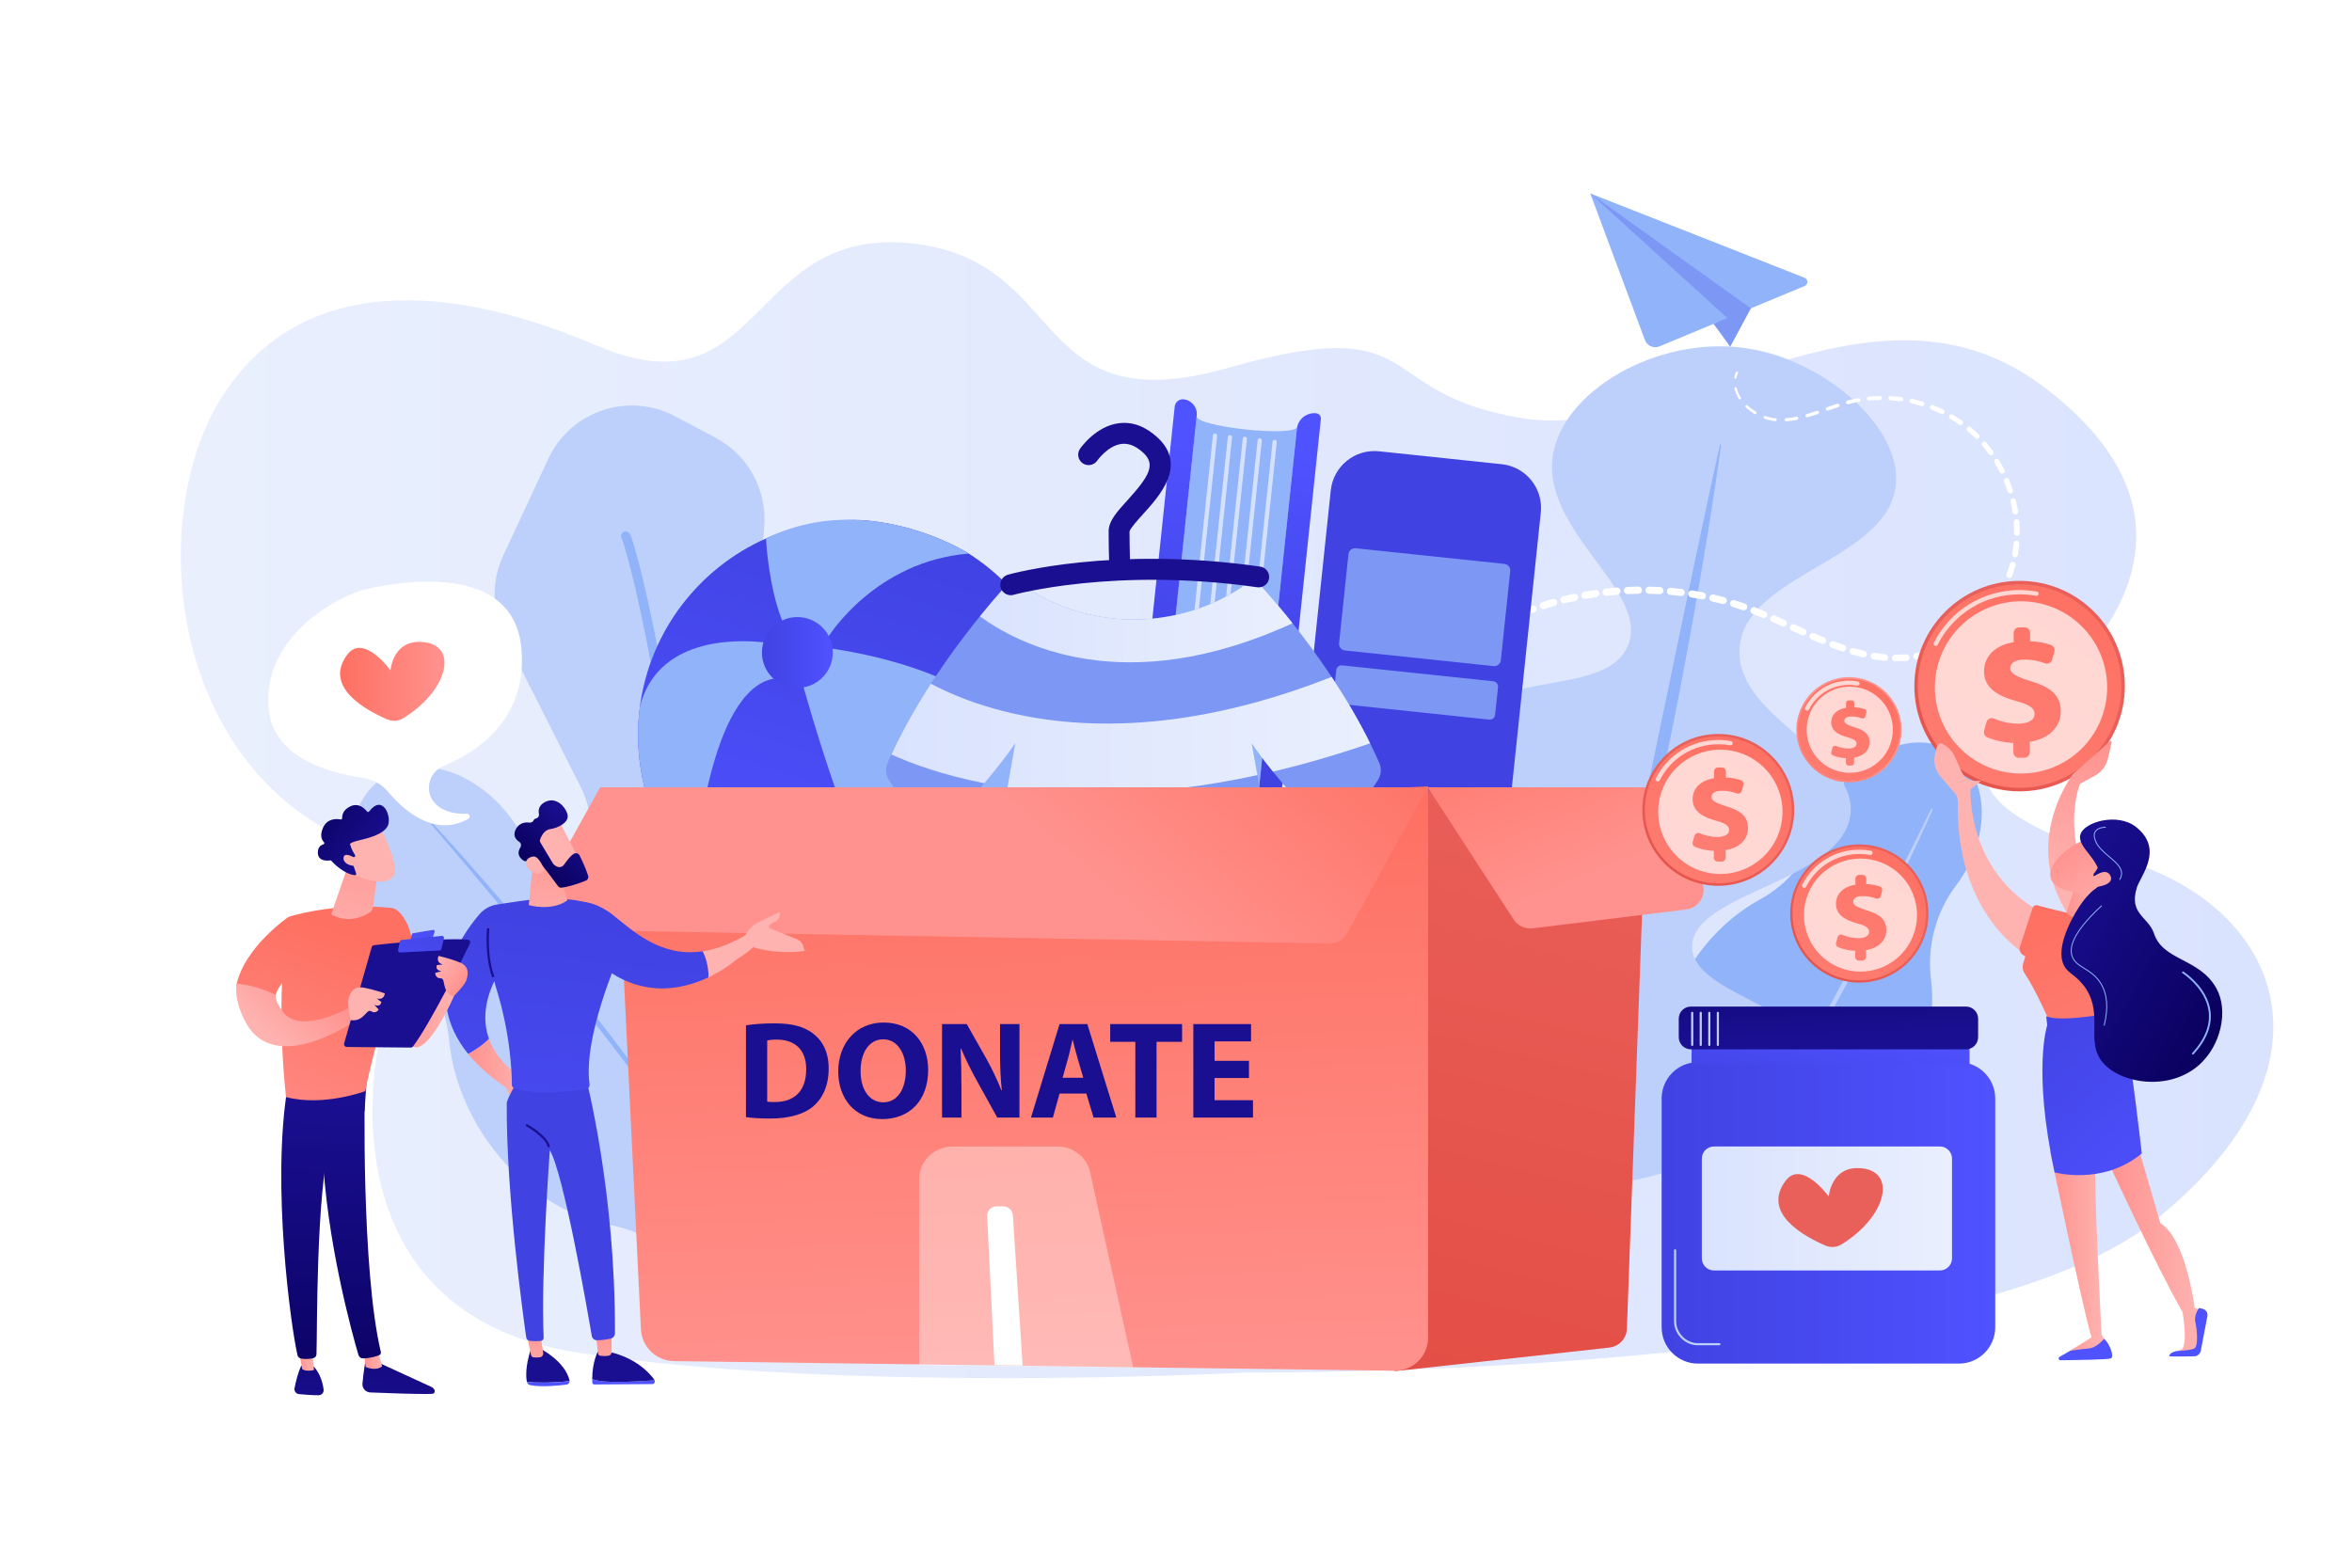 <?xml version="1.0" encoding="utf-8"?>
<!-- Generator: Adobe Illustrator 27.5.0, SVG Export Plug-In . SVG Version: 6.00 Build 0)  -->
<svg version="1.1" xmlns="http://www.w3.org/2000/svg" xmlns:xlink="http://www.w3.org/1999/xlink" x="0px" y="0px"
	 viewBox="0 0 2475 1650" style="enable-background:new 0 0 2475 1650;" xml:space="preserve">
<g id="Background">
	<rect style="fill:#FFFFFF;" width="2475" height="1650"/>
</g>
<g id="Illustration">
	<g>
		
			<linearGradient id="SVGID_1_" gradientUnits="userSpaceOnUse" x1="-1618.187" y1="852.728" x2="583.749" y2="852.728" gradientTransform="matrix(-1 0 0 1 774 0)">
			<stop  offset="0" style="stop-color:#DAE3FE"/>
			<stop  offset="1" style="stop-color:#E9EFFD"/>
		</linearGradient>
		<path style="fill:url(#SVGID_1_);" d="M1312.553,1444.501c0,0,746.088,7.401,953.906-159.07
			c207.818-166.47,129.594-332.431-29.53-379.445c-159.125-47.014-186.266-95.906-100.645-161.858
			c85.622-65.952,194.366-201.329,13.809-337.375c-180.557-136.046-386.58,59.362-547.956,33.414
			c-161.376-25.948-97.461-113.341-309.683-52.987c-212.222,60.353-165.43-115.37-336.042-131.297
			c-170.612-15.928-153.125,182.773-328.613,107.768c-175.489-75.004-319.028-64.654-394.475,54.462
			c-75.446,119.116-58.879,357.379,106.638,452.991c165.517,95.612,163.958,11.261,102.099,105.213
			c-61.858,93.952-117.327,402.914,164.28,447.042C887.949,1467.488,1312.553,1444.501,1312.553,1444.501z"/>
		<g>
			<path style="fill:#BDD0FB;" d="M576.929,482.931l-47.373,101.738c-12.55,26.954-12.062,58.171,1.325,84.719l80.353,159.347
				c9.111,18.068,12.35,38.531,9.266,58.529l-13.446,87.175c-5.04,32.676,6.891,65.671,31.663,87.567l0,0
				c39.316,34.751,99.126,31.986,135.069-6.243l56.989-60.615c26.716-28.417,33.84-70.06,18.088-105.741l-51.952-117.678
				c-6.637-15.035-9.35-31.508-7.886-47.878l15.1-168.727c3.481-38.897-16.676-76.096-51.164-94.418l-42.432-22.543
				C661.394,412.06,600.415,432.493,576.929,482.931z"/>
			<g>
				<path style="fill:#91B3FA;" d="M712.909,1108.243c-0.27,0.018-0.544,0.014-0.822-0.014c-2.726-0.271-4.717-2.7-4.446-5.427
					c25.142-253.211-46.787-521.912-53.177-535.455c-1.269-1.668-1.382-4.029-0.118-5.841c1.566-2.246,4.658-2.799,6.906-1.23
					c1.433,1,2.38,1.66,6.585,16.154c1.938,6.681,5.134,18.349,9.35,36c6.335,26.516,15.724,69.73,24.489,125.016
					c14.646,92.382,29.282,230.928,15.837,366.337C717.27,1106.232,715.286,1108.087,712.909,1108.243z M655.565,568.405
					c0.004,0.002,0.007,0.005,0.011,0.008C655.573,568.41,655.569,568.407,655.565,568.405z M655.556,568.399l0.002,0.001
					C655.558,568.4,655.557,568.399,655.556,568.399z"/>
			</g>
		</g>
		<g>
			<path style="fill:#91B3FA;" d="M2000.968,1157.146c25.927-40.767,35.952-86.023,31.052-125.58
				c-4.381-35.361,4.828-71.195,26.298-99.589c2.257-2.984,4.42-6.097,6.479-9.334c31.182-49.03,26.419-107.883-10.639-131.451
				c-37.058-23.568-92.378-2.928-123.56,46.102c-6.377,10.026-11.247,20.461-14.645,30.92
				c-10.844,33.381-33.487,61.855-64.288,78.713c-27.526,15.066-53.04,38.604-72.478,69.168
				c-28.991,45.585-38.101,96.784-28.694,139.35c3.558,16.101,4.195,32.773,1.753,49.068c-4.058,27.077,4.949,52.901,25.754,66.133
				c22.444,14.274,52.337,9.898,76.113-8.53c13.454-10.428,28.789-18.073,45.032-23.204
				C1937.492,1226.801,1974.754,1198.364,2000.968,1157.146z"/>
			<path style="fill:#BDD0FB;" d="M2033.962,851.603c-15.767,35.483-32.661,70.43-49.921,105.201
				c-4.311,8.695-8.761,17.319-13.183,25.957l-6.636,12.957l-6.744,12.901c-4.529,8.583-8.94,17.229-13.567,25.762l-13.878,25.597
				c-9.47,16.947-18.795,33.973-28.58,50.742c-4.88,8.391-9.596,16.876-14.647,25.169l-15.034,24.942
				c-20.381,33.052-41.601,65.606-64.428,97.024l-1.364-0.97l16.184-24.157l4.057-6.028l3.907-6.13l7.79-12.273l7.812-12.256
				c2.611-4.08,5.071-8.258,7.614-12.382c5.031-8.282,10.126-16.524,15.103-24.838c19.693-33.389,38.942-67.039,57.495-101.082
				c9.146-17.092,18.438-34.105,27.466-51.262l6.806-12.848l6.698-12.906c4.471-8.601,8.942-17.203,13.325-25.849
				c8.915-17.218,17.707-34.5,26.358-51.854c8.742-17.308,17.323-34.703,25.847-52.118L2033.962,851.603z"/>
		</g>
		<g>
			<path style="fill:#BDD0FB;" d="M752.753,1034.005c-30.278-44.365-72.115-74.451-114.675-86.791
				c-38.046-11.031-70.615-36.153-90.207-70.537c-2.059-3.614-4.291-7.19-6.695-10.712c-36.415-53.356-98.627-74.298-138.955-46.774
				c-40.328,27.523-43.5,93.089-7.085,146.444c7.446,10.911,15.971,20.462,25.166,28.52c29.346,25.716,48.507,61.334,52.222,100.193
				c3.321,34.727,16.179,71.114,38.879,104.375c33.856,49.607,82.166,81.365,129.777,90.421
				c18.009,3.425,35.32,10.086,50.896,19.726c25.882,16.019,56.214,18.142,78.855,2.69c24.424-16.67,33.063-49.127,24.663-81.497
				c-4.753-18.318-5.838-37.335-3.958-56.18C796.076,1129.397,783.366,1078.86,752.753,1034.005z"/>
			<path style="fill:#91B3FA;" d="M455.08,866.314c29.335,31.667,57.628,64.251,85.581,97.131
				c6.992,8.217,13.851,16.545,20.737,24.851l10.327,12.461l10.222,12.547c6.783,8.391,13.681,16.689,20.369,25.157l20.064,25.402
				c13.16,17.105,26.464,34.099,39.305,51.448c6.433,8.665,13.033,17.203,19.29,26l18.888,26.296
				c24.828,35.314,48.78,71.27,70.867,108.366l-1.589,0.968l-17.582-27.126l-4.379-6.789l-4.549-6.68l-9.122-13.34l-9.095-13.355
				c-3.023-4.457-6.213-8.802-9.311-13.208c-6.255-8.771-12.44-17.591-18.752-26.321c-25.474-34.76-51.41-69.181-78.053-103.062
				c-13.451-16.839-26.756-33.792-40.325-50.538l-10.142-12.587l-10.247-12.502c-6.826-8.339-13.653-16.679-20.564-24.949
				c-13.68-16.658-27.48-33.219-41.416-49.667c-13.848-16.521-27.857-32.915-41.909-49.259L455.08,866.314z"/>
		</g>
		<g>
			<path style="fill:#BDD0FB;" d="M1573.159,1223.277c-90.715-51.229-136.543-184.903-98.612-235.023
				c32.897-43.468,117.25-8.838,137.728-49.258c24.598-48.552-84.513-123.369-61.361-180.176
				c22.206-54.484,138.597-24.971,161.982-78.868c24.979-57.569-94.437-122.066-78.235-204.002
				c13.512-68.335,116.882-126.178,211.032-108.091c76.62,14.719,153.951,81.035,149.437,140.853
				c-6.161,81.649-160.56,94.841-164.633,174.505c-3.759,73.511,125.304,109.336,116.658,174.613
				c-9.307,70.263-165.831,81.583-166.559,138.06c-0.639,49.623,119.913,62.799,123.376,112.599
				C1908.551,1174.343,1708.049,1299.453,1573.159,1223.277z"/>
			<path style="fill:#91B3FA;" d="M1811.115,468.208c-8.213,60.034-18.128,119.766-28.779,179.354
				c-5.236,29.813-10.988,59.522-16.622,89.258c-2.871,14.856-5.938,29.672-8.905,44.51c-3.001,14.829-5.918,29.679-9.132,44.464
				l-9.532,44.378c-3.288,14.769-6.5,29.556-9.902,44.299l-2.524,11.063l-2.619,11.042l-5.238,22.084l-5.281,22.072l-5.589,21.999
				c-14.897,58.627-30.762,117.167-51.617,173.96l-1.127-0.387c16.265-58.204,29.62-117.112,42.792-176.072l4.924-22.111
				l4.791-22.147l4.833-22.135l2.416-11.067l2.322-11.091c3.052-14.799,6.295-29.552,9.46-44.324l9.255-44.375l36.994-177.544
				c12.315-59.198,24.781-118.375,37.912-177.449L1811.115,468.208z"/>
		</g>
		<g>
			<g>
				<path style="fill:#FFFFFF;" d="M1523.239,1012.994l-5.483-1.517c-0.633-0.175-1.005-0.831-0.83-1.465
					c0.175-0.633,0.831-1.005,1.464-0.83c0.007,0.002,0.014,0.004,0.021,0.006l0.062,0.019l5.336,1.61l0.054,0.016
					c0.595,0.179,0.931,0.807,0.752,1.401C1524.439,1012.821,1523.826,1013.156,1523.239,1012.994z"/>
				<path style="fill:#FFFFFF;" d="M1507.009,1007.625l-10.33-4.879c-0.725-0.342-1.035-1.207-0.693-1.932
					c0.342-0.725,1.207-1.034,1.932-0.692c0.008,0.004,0.016,0.007,0.024,0.011l0.13,0.065l9.978,4.998l0.114,0.057
					c0.651,0.326,0.915,1.118,0.589,1.77C1508.429,1007.665,1507.654,1007.93,1507.009,1007.625z"/>
				<path style="fill:#FFFFFF;" d="M1486.851,996.909l-9.25-6.721c-0.746-0.542-0.912-1.587-0.369-2.333
					c0.542-0.746,1.587-0.912,2.333-0.37c0.005,0.004,0.011,0.008,0.016,0.012l0.123,0.093l8.904,6.707l0.112,0.085
					c0.693,0.522,0.832,1.507,0.309,2.201C1488.514,997.269,1487.543,997.411,1486.851,996.909z"/>
				<path style="fill:#FFFFFF;" d="M1468.963,982.695l-7.995-8.18c-0.72-0.737-0.707-1.918,0.03-2.638
					c0.737-0.72,1.918-0.707,2.638,0.03c0.005,0.005,0.01,0.011,0.016,0.016l0.109,0.115l7.652,8.104l0.099,0.104
					c0.67,0.71,0.638,1.828-0.072,2.497C1470.738,983.407,1469.635,983.382,1468.963,982.695z"/>
				<path style="fill:#FFFFFF;" d="M1453.639,965.731l-6.647-9.315c-0.661-0.926-0.446-2.213,0.48-2.874
					c0.926-0.661,2.213-0.446,2.874,0.48c0.005,0.007,0.01,0.014,0.014,0.02l0.092,0.134l6.316,9.182l0.083,0.121
					c0.614,0.893,0.388,2.114-0.504,2.728C1455.465,966.815,1454.259,966.599,1453.639,965.731z"/>
				<path style="fill:#FFFFFF;" d="M1441.039,946.639l-5.244-10.179c-0.571-1.107-0.135-2.468,0.972-3.038
					c1.107-0.571,2.468-0.135,3.038,0.972c0.004,0.008,0.008,0.016,0.012,0.024l0.075,0.152l4.93,9.989l0.068,0.137
					c0.527,1.068,0.089,2.362-0.979,2.889C1442.855,948.107,1441.577,947.682,1441.039,946.639z"/>
				<path style="fill:#FFFFFF;" d="M1431.269,925.926l-3.784-10.818c-0.447-1.278,0.226-2.676,1.504-3.122
					c1.278-0.447,2.676,0.226,3.123,1.504c0.003,0.009,0.006,0.019,0.01,0.028l0.057,0.173l3.493,10.566l0.051,0.155
					c0.408,1.233-0.262,2.564-1.495,2.971C1433.007,927.786,1431.692,927.134,1431.269,925.926z"/>
				<path style="fill:#FFFFFF;" d="M1424.485,904.039l-2.207-11.261c-0.274-1.398,0.637-2.754,2.035-3.028
					c1.398-0.274,2.754,0.637,3.028,2.035l0.005,0.027l0.033,0.18l2.023,10.928l0.032,0.175c0.253,1.368-0.651,2.683-2.019,2.936
					C1426.057,906.284,1424.751,905.392,1424.485,904.039z"/>
				<path style="fill:#FFFFFF;" d="M1420.88,881.381l-0.556-11.486c-0.072-1.489,1.076-2.754,2.565-2.826
					c1.489-0.072,2.754,1.076,2.826,2.565l0.001,0.028l0.007,0.203l0.42,11.092l0.007,0.197c0.055,1.456-1.081,2.681-2.536,2.736
					C1422.169,883.944,1420.951,882.822,1420.88,881.381z"/>
				<path style="fill:#FFFFFF;" d="M1420.617,858.424l1.039-11.424c0.141-1.55,1.512-2.693,3.062-2.552
					c1.55,0.141,2.692,1.512,2.551,3.062l-0.003,0.03l-0.018,0.177l-1.124,11.06l-0.018,0.175c-0.154,1.515-1.507,2.619-3.022,2.465
					C1421.58,861.264,1420.481,859.927,1420.617,858.424z"/>
				<path style="fill:#FFFFFF;" d="M1423.408,835.666l2.434-11.205c0.344-1.585,1.909-2.591,3.494-2.247
					c1.585,0.344,2.591,1.909,2.247,3.494l-0.007,0.031l-0.039,0.169l-2.475,10.841l-0.038,0.169
					c-0.354,1.549-1.896,2.518-3.445,2.164C1424.04,838.73,1423.074,837.204,1423.408,835.666z"/>
				<path style="fill:#FFFFFF;" d="M1428.926,813.421l3.698-10.846c0.545-1.598,2.282-2.451,3.88-1.907
					c1.598,0.545,2.452,2.282,1.907,3.88l-0.01,0.03l-0.056,0.157l-3.701,10.493l-0.055,0.157c-0.551,1.56-2.262,2.379-3.823,1.829
					C1429.215,816.667,1428.398,814.973,1428.926,813.421z"/>
				<path style="fill:#FFFFFF;" d="M1436.899,791.946l4.815-10.391c0.738-1.591,2.625-2.284,4.217-1.546
					c1.592,0.737,2.284,2.626,1.546,4.217l-0.014,0.03l-0.068,0.143l-4.788,10.053l-0.068,0.143
					c-0.74,1.554-2.599,2.213-4.153,1.473C1436.843,795.334,1436.183,793.493,1436.899,791.946z"/>
				<path style="fill:#FFFFFF;" d="M1447.034,771.418l5.791-9.872c0.921-1.57,2.94-2.096,4.51-1.175
					c1.57,0.921,2.096,2.94,1.175,4.51l-0.018,0.03l-0.078,0.13l-5.739,9.551l-0.078,0.13c-0.92,1.531-2.908,2.027-4.439,1.107
					C1446.637,774.913,1446.139,772.945,1447.034,771.418z"/>
				<path style="fill:#FFFFFF;" d="M1459.056,751.949l6.649-9.312c1.094-1.532,3.224-1.888,4.756-0.794
					c1.533,1.094,1.888,3.224,0.794,4.756l-0.019,0.027l-0.086,0.117l-6.568,9.013l-0.085,0.118
					c-1.091,1.497-3.189,1.826-4.686,0.735C1458.323,755.524,1457.99,753.444,1459.056,751.949z"/>
				<path style="fill:#FFFFFF;" d="M1472.765,733.639l7.421-8.698c1.236-1.449,3.413-1.621,4.862-0.385
					c1.449,1.236,1.622,3.413,0.385,4.862l-0.008,0.009l-0.09,0.105l-7.27,8.461l-0.091,0.106c-1.234,1.436-3.399,1.6-4.835,0.366
					C1471.703,737.232,1471.531,735.076,1472.765,733.639z"/>
				<path style="fill:#FFFFFF;" d="M1487.947,716.549l8.082-8.082c1.362-1.362,3.571-1.362,4.933,0c1.362,1.362,1.362,3.571,0,4.933
					l-0.009,0.009l-0.096,0.095l-7.918,7.863l-0.096,0.095c-1.359,1.35-3.555,1.342-4.905-0.017
					C1486.588,720.086,1486.587,717.898,1487.947,716.549z"/>
				<path style="fill:#FFFFFF;" d="M1504.422,700.697c2.848-2.537,5.767-4.987,8.682-7.444c1.49-1.256,3.716-1.066,4.972,0.424
					c1.256,1.49,1.066,3.716-0.424,4.972l-0.009,0.007l-0.055,0.046c-2.856,2.391-5.718,4.776-8.507,7.242
					c-1.451,1.284-3.669,1.148-4.953-0.304C1502.844,704.19,1502.97,701.981,1504.422,700.697z"/>
				<path style="fill:#FFFFFF;" d="M1522.051,686.138l9.192-6.78c1.585-1.17,3.819-0.832,4.988,0.753s0.832,3.819-0.753,4.988
					l-0.01,0.008l-0.104,0.076l-9.008,6.596l-0.104,0.076c-1.581,1.157-3.8,0.814-4.958-0.766
					C1520.137,689.508,1520.47,687.295,1522.051,686.138z"/>
				<path style="fill:#FFFFFF;" d="M1540.666,672.916l9.643-6.102c1.683-1.065,3.911-0.564,4.976,1.119
					c1.065,1.683,0.564,3.911-1.119,4.977l-0.011,0.007l-0.107,0.067l-9.449,5.934l-0.107,0.068
					c-1.678,1.053-3.891,0.547-4.945-1.13C1538.493,676.177,1538.989,673.969,1540.666,672.916z"/>
				<path style="fill:#FFFFFF;" d="M1560.158,661.055l10.042-5.415c1.772-0.956,3.984-0.294,4.94,1.479
					c0.956,1.772,0.294,3.984-1.479,4.94l-0.011,0.006l-0.11,0.059l-9.84,5.262l-0.111,0.059c-1.766,0.944-3.963,0.278-4.908-1.488
					C1557.737,664.19,1558.392,661.999,1560.158,661.055z"/>
				<path style="fill:#FFFFFF;" d="M1580.422,650.572l10.39-4.719c1.853-0.842,4.038-0.022,4.88,1.832
					c0.842,1.853,0.022,4.038-1.832,4.88l-0.012,0.005l-0.113,0.051l-10.18,4.581l-0.113,0.051
					c-1.846,0.831-4.016,0.008-4.847-1.838C1577.765,653.567,1578.576,651.402,1580.422,650.572z"/>
				<path style="fill:#FFFFFF;" d="M1601.358,641.485l10.688-4.015c1.926-0.724,4.074,0.251,4.797,2.177
					c0.724,1.926-0.251,4.073-2.177,4.797l-0.012,0.005l-0.116,0.043l-10.47,3.892l-0.116,0.043
					c-1.918,0.713-4.051-0.264-4.764-2.182C1598.475,644.326,1599.44,642.198,1601.358,641.485z"/>
				<path style="fill:#FFFFFF;" d="M1622.864,633.81l10.935-3.302c1.99-0.601,4.091,0.525,4.692,2.516
					c0.601,1.99-0.525,4.091-2.516,4.692l-0.013,0.004l-0.118,0.035l-10.71,3.193l-0.118,0.036
					c-1.982,0.591-4.068-0.537-4.658-2.519C1619.767,636.483,1620.882,634.401,1622.864,633.81z"/>
				<path style="fill:#FFFFFF;" d="M1644.839,627.566l11.134-2.58c2.047-0.474,4.09,0.8,4.564,2.847
					c0.474,2.047-0.8,4.09-2.847,4.564l-0.013,0.003l-0.121,0.028l-10.901,2.487l-0.121,0.028c-2.038,0.465-4.066-0.81-4.531-2.848
					C1641.54,630.056,1642.802,628.031,1644.839,627.566z"/>
				<path style="fill:#FFFFFF;" d="M1667.175,622.772l11.272-1.827c2.083-0.338,4.046,1.078,4.384,3.161
					c0.338,2.084-1.078,4.047-3.161,4.384l-0.122,0.02l-11.025,1.79l-0.123,0.02c-2.084,0.338-4.048-1.077-4.387-3.161
					C1663.674,625.074,1665.089,623.11,1667.175,622.772L1667.175,622.772z"/>
				<path style="fill:#FFFFFF;" d="M1689.773,619.496l11.368-1.078c2.089-0.198,3.942,1.334,4.14,3.423
					c0.198,2.088-1.334,3.942-3.423,4.14l-0.116,0.011l-11.118,1.077l-0.124,0.012c-2.095,0.203-3.957-1.331-4.16-3.425
					c-0.203-2.094,1.33-3.957,3.425-4.16L1689.773,619.496z"/>
				<path style="fill:#FFFFFF;" d="M1712.549,617.713l11.423-0.329c2.084-0.06,3.822,1.581,3.882,3.665
					c0.06,2.084-1.581,3.822-3.665,3.882l-0.117,0.004l-11.172,0.345l-0.125,0.004c-2.091,0.065-3.838-1.578-3.902-3.668
					c-0.064-2.091,1.578-3.838,3.668-3.902L1712.549,617.713z"/>
				<path style="fill:#FFFFFF;" d="M1735.397,617.433l11.415,0.43c2.071,0.078,3.686,1.82,3.608,3.89
					c-0.078,2.071-1.82,3.686-3.891,3.608l-0.118-0.004l-11.164-0.398l-0.126-0.004c-2.077-0.074-3.701-1.818-3.627-3.895
					c0.074-2.077,1.818-3.701,3.895-3.627L1735.397,617.433z"/>
				<path style="fill:#FFFFFF;" d="M1758.204,618.677l11.357,1.199c2.048,0.216,3.532,2.052,3.316,4.099
					c-0.216,2.048-2.052,3.533-4.099,3.316l-0.119-0.012l-11.106-1.15l-0.126-0.013c-2.055-0.213-3.548-2.051-3.335-4.105
					c0.213-2.055,2.051-3.548,4.106-3.335L1758.204,618.677z"/>
				<path style="fill:#FFFFFF;" d="M1780.867,621.464l11.243,1.977c2.015,0.354,3.362,2.275,3.007,4.291
					c-0.354,2.015-2.276,3.362-4.291,3.007l-0.12-0.021l-10.993-1.91l-0.127-0.022c-2.023-0.352-3.377-2.276-3.026-4.299
					c0.351-2.023,2.276-3.377,4.298-3.026L1780.867,621.464z"/>
				<path style="fill:#FFFFFF;" d="M1803.277,625.81l11.078,2.764c1.973,0.492,3.173,2.491,2.681,4.463
					c-0.492,1.973-2.491,3.173-4.464,2.681l-0.12-0.03l-10.829-2.678l-0.127-0.031c-1.98-0.49-3.189-2.492-2.699-4.472
					c0.49-1.98,2.492-3.189,4.472-2.699L1803.277,625.81z"/>
				<path style="fill:#FFFFFF;" d="M1825.329,631.733l10.857,3.557c1.92,0.629,2.967,2.695,2.338,4.616
					c-0.629,1.92-2.696,2.966-4.615,2.337l-0.12-0.039l-10.61-3.452l-0.127-0.041c-1.927-0.627-2.982-2.698-2.355-4.626
					c0.627-1.927,2.698-2.982,4.626-2.355L1825.329,631.733z"/>
				<path style="fill:#FFFFFF;" d="M1846.909,639.241l10.56,4.264c1.862,0.752,2.762,2.87,2.01,4.732
					c-0.752,1.862-2.87,2.762-4.732,2.01l-0.076-0.031l-10.394-4.172l-0.092-0.037c-1.869-0.75-2.776-2.874-2.026-4.743
					c0.75-1.869,2.874-2.776,4.743-2.026L1846.909,639.241z"/>
				<path style="fill:#FFFFFF;" d="M1867.906,647.987l10.348,4.616c1.822,0.813,2.64,2.949,1.827,4.771
					c-0.813,1.822-2.949,2.64-4.771,1.827l-0.023-0.01l-10.29-4.565l-0.038-0.017c-1.829-0.812-2.655-2.953-1.843-4.783
					c0.812-1.829,2.953-2.654,4.782-1.843L1867.906,647.987z"/>
				<path style="fill:#FFFFFF;" d="M1888.547,657.276l10.273,4.654l0.019,0.008c1.805,0.818,2.606,2.945,1.788,4.75
					c-0.818,1.805-2.938,2.609-4.744,1.791l-10.312-4.646c-1.813-0.817-2.621-2.949-1.804-4.762
					c0.817-1.813,2.949-2.621,4.762-1.804l0.007,0.003L1888.547,657.276z"/>
				<path style="fill:#FFFFFF;" d="M1909.107,666.491l10.332,4.389l0.068,0.029c1.813,0.77,2.658,2.863,1.888,4.676
					c-0.77,1.813-2.856,2.661-4.669,1.891l-10.469-4.421c-1.82-0.769-2.672-2.867-1.904-4.687c0.769-1.82,2.867-2.672,4.687-1.904
					l0.007,0.003L1909.107,666.491z"/>
				<path style="fill:#FFFFFF;" d="M1929.845,675.015l10.503,3.793l0.125,0.045c1.84,0.664,2.793,2.695,2.128,4.534
					c-0.664,1.84-2.688,2.795-4.527,2.131l-10.752-3.857c-1.847-0.663-2.808-2.698-2.145-4.545c0.663-1.847,2.698-2.807,4.545-2.145
					l0.007,0.003L1929.845,675.015z"/>
				<path style="fill:#FFFFFF;" d="M1950.966,682.163l10.74,2.814l0.191,0.05c1.879,0.492,3.004,2.415,2.511,4.294
					c-0.492,1.879-2.408,3.005-4.287,2.513l-11.118-2.888c-1.887-0.49-3.019-2.417-2.529-4.303c0.49-1.887,2.417-3.019,4.304-2.529
					l0.007,0.002L1950.966,682.163z"/>
				<path style="fill:#FFFFFF;" d="M1972.56,687.141l10.946,1.406l0.26,0.034c1.914,0.246,3.265,1.996,3.02,3.91
					c-0.246,1.914-1.989,3.267-3.903,3.02l-11.46-1.448c-1.921-0.243-3.281-1.996-3.038-3.917c0.243-1.921,1.996-3.281,3.917-3.038
					l0.007,0.001L1972.56,687.141z"/>
				<path style="fill:#FFFFFF;" d="M1994.5,689.097l10.98-0.385l0.308-0.011c1.915-0.067,3.521,1.43,3.588,3.345
					c0.067,1.914-1.423,3.521-3.338,3.588l-11.59,0.431c-1.921,0.072-3.536-1.428-3.608-3.349c-0.071-1.921,1.428-3.536,3.349-3.608
					l0.007,0L1994.5,689.097z"/>
				<path style="fill:#FFFFFF;" d="M2016.349,687.319l10.661-2.483l0.336-0.078c1.853-0.432,3.705,0.72,4.136,2.573
					c0.432,1.853-0.714,3.703-2.566,4.134l-11.333,2.664c-1.858,0.437-3.719-0.715-4.156-2.573
					c-0.437-1.858,0.715-3.719,2.574-4.156l0.007-0.002L2016.349,687.319z"/>
				<path style="fill:#FFFFFF;" d="M2037.385,681.307l10.004-4.507l0.29-0.131c1.723-0.776,3.749-0.009,4.526,1.714
					c0.776,1.723,0.015,3.746-1.708,4.523l-10.579,4.792c-1.728,0.783-3.762,0.016-4.545-1.711
					c-0.783-1.727-0.017-3.762,1.711-4.545l0.006-0.003L2037.385,681.307z"/>
				<path style="fill:#FFFFFF;" d="M2056.95,671.389l9.065-6.23l0.24-0.165c1.542-1.06,3.652-0.669,4.712,0.873
					c1.06,1.542,0.68,3.644-0.862,4.704l-9.524,6.601c-1.549,1.073-3.674,0.688-4.747-0.861c-1.073-1.548-0.688-3.674,0.861-4.747
					l0.011-0.008L2056.95,671.389z"/>
				<path style="fill:#FFFFFF;" d="M2074.534,658.183l7.922-7.662l0.195-0.188c1.317-1.274,3.418-1.239,4.692,0.078
					c1.269,1.312,1.238,3.402-0.063,4.678l-8.264,8.093c-1.323,1.296-3.447,1.274-4.743-0.049c-1.296-1.323-1.274-3.447,0.049-4.743
					l0.015-0.015L2074.534,658.183z"/>
				<path style="fill:#FFFFFF;" d="M2089.733,642.242l6.6-8.849l0.156-0.209c1.073-1.438,3.108-1.734,4.545-0.661
					c1.432,1.068,1.731,3.092,0.674,4.529l-6.855,9.311c-1.075,1.461-3.131,1.773-4.592,0.697c-1.461-1.075-1.773-3.131-0.698-4.592
					l0.012-0.016L2089.733,642.242z"/>
				<path style="fill:#FFFFFF;" d="M2102.202,624.049l5.095-9.787l0.12-0.231c0.81-1.556,2.729-2.161,4.286-1.351
					c1.55,0.807,2.156,2.715,1.36,4.268l-5.271,10.282c-0.81,1.579-2.746,2.203-4.326,1.394c-1.579-0.81-2.203-2.746-1.394-4.326
					l0.009-0.018L2102.202,624.049z"/>
				<path style="fill:#FFFFFF;" d="M2111.572,604.084l3.398-10.49l0.083-0.255c0.529-1.633,2.28-2.527,3.913-1.998
					c1.626,0.527,2.519,2.268,2.004,3.894l-3.494,11.021c-0.525,1.655-2.291,2.571-3.946,2.046
					c-1.655-0.525-2.571-2.291-2.046-3.946l0.006-0.019L2111.572,604.084z"/>
				<path style="fill:#FFFFFF;" d="M2117.441,582.858l0.775-5.452c0.232-1.822,0.583-3.626,0.719-5.463
					c0.125-1.674,1.582-2.93,3.256-2.805c1.668,0.124,2.921,1.572,2.806,3.238l-0.007,0.099c-0.132,1.921-0.482,3.826-0.715,5.739
					l-0.784,5.735c-0.229,1.681-1.779,2.858-3.46,2.628c-1.681-0.23-2.858-1.779-2.628-3.461l0.002-0.016L2117.441,582.858z"/>
				<path style="fill:#FFFFFF;" d="M2119.472,560.916l-0.381-11.035l-0.008-0.242c-0.056-1.637,1.225-3.01,2.862-3.067
					c1.631-0.056,2.999,1.216,3.066,2.844l0.469,11.521c0.068,1.657-1.221,3.054-2.877,3.122c-1.656,0.068-3.054-1.221-3.122-2.877
					l-0.001-0.019L2119.472,560.916z"/>
				<path style="fill:#FFFFFF;" d="M2117.818,538.903l-2.141-10.855l-0.044-0.223c-0.31-1.569,0.711-3.092,2.281-3.401
					c1.563-0.308,3.08,0.704,3.398,2.263l2.301,11.29c0.323,1.587-0.701,3.135-2.287,3.458s-3.135-0.701-3.458-2.287l-0.004-0.018
					L2117.818,538.903z"/>
				<path style="fill:#FFFFFF;" d="M2112.693,517.384l-3.802-10.408l-0.075-0.205c-0.535-1.466,0.219-3.088,1.685-3.623
					c1.46-0.533,3.075,0.214,3.617,1.668l4.02,10.796c0.552,1.481-0.202,3.128-1.683,3.68c-1.481,0.551-3.128-0.202-3.68-1.683
					l-0.006-0.017L2112.693,517.384z"/>
				<path style="fill:#FFFFFF;" d="M2104.298,496.889l-5.361-9.701l-0.104-0.188c-0.736-1.332-0.253-3.008,1.079-3.744
					c1.326-0.733,2.995-0.256,3.735,1.064l5.633,10.044c0.754,1.344,0.275,3.045-1.069,3.799c-1.344,0.754-3.045,0.275-3.799-1.069
					l-0.009-0.015L2104.298,496.889z"/>
				<path style="fill:#FFFFFF;" d="M2092.835,477.941l-6.814-8.726l-0.134-0.171c-0.913-1.168-0.705-2.855,0.463-3.768
					c1.164-0.909,2.843-0.706,3.757,0.451l7.139,9.025c0.932,1.178,0.732,2.889-0.446,3.821c-1.178,0.932-2.889,0.732-3.821-0.446
					l-0.01-0.013L2092.835,477.941z"/>
				<path style="fill:#FFFFFF;" d="M2078.521,461.074l-4.054-3.769c-1.36-1.247-2.674-2.547-4.102-3.718
					c-1.117-0.916-1.28-2.564-0.364-3.681c0.913-1.113,2.552-1.279,3.669-0.374l0.053,0.043c1.492,1.21,2.87,2.549,4.293,3.838
					l4.241,3.898c1.078,0.99,1.148,2.667,0.158,3.744c-0.99,1.078-2.667,1.148-3.744,0.158l-0.011-0.01L2078.521,461.074z"/>
				<path style="fill:#FFFFFF;" d="M2061.601,446.816l-9.296-6.022l-0.175-0.113c-1.179-0.764-1.515-2.338-0.752-3.517
					c0.761-1.174,2.327-1.512,3.504-0.76l9.687,6.19c1.2,0.767,1.552,2.362,0.784,3.562c-0.767,1.2-2.362,1.552-3.562,0.784
					l-0.013-0.008L2061.601,446.816z"/>
				<path style="fill:#FFFFFF;" d="M2042.544,435.538l-10.156-4.473l-0.178-0.078c-1.249-0.55-1.815-2.008-1.266-3.257
					c0.548-1.243,1.997-1.81,3.242-1.272l10.545,4.561c1.272,0.55,1.857,2.027,1.307,3.298c-0.55,1.272-2.027,1.857-3.298,1.307
					l-0.015-0.007L2042.544,435.538z"/>
				<path style="fill:#FFFFFF;" d="M2021.912,427.37l-10.738-2.877l-0.175-0.047c-1.251-0.335-1.994-1.621-1.659-2.872
					c0.333-1.242,1.605-1.983,2.847-1.665l11.125,2.848c1.289,0.33,2.066,1.643,1.736,2.932c-0.33,1.289-1.642,2.066-2.931,1.736
					c-0.004-0.001-0.009-0.002-0.013-0.003L2021.912,427.37z"/>
				<path style="fill:#FFFFFF;" d="M2000.241,422.452l-11.061-1.189l-0.173-0.018c-1.219-0.131-2.101-1.226-1.97-2.445
					c0.13-1.211,1.211-2.089,2.42-1.973l11.422,1.1c1.255,0.121,2.175,1.237,2.054,2.492c-0.121,1.256-1.237,2.175-2.492,2.055
					c-0.004-0.001-0.008-0.001-0.013-0.001L2000.241,422.452z"/>
				<path style="fill:#FFFFFF;" d="M1978.064,420.944l-11.103,0.568l-0.17,0.009c-1.155,0.059-2.14-0.829-2.199-1.985
					c-0.059-1.147,0.818-2.126,1.962-2.198l11.439-0.713c1.19-0.074,2.214,0.83,2.288,2.02c0.074,1.19-0.83,2.214-2.02,2.288
					c-0.004,0-0.008,0.001-0.012,0.001L1978.064,420.944z"/>
				<path style="fill:#FFFFFF;" d="M1955.939,422.984l-5.441,1.152l-2.722,0.575c-0.911,0.173-1.803,0.444-2.706,0.661l-0.08,0.019
					c-1.058,0.255-2.123-0.397-2.377-1.455c-0.253-1.05,0.388-2.107,1.433-2.372c0.925-0.234,1.835-0.521,2.772-0.711l2.797-0.625
					l5.596-1.248c1.096-0.245,2.183,0.446,2.427,1.542c0.244,1.096-0.446,2.183-1.542,2.427l-0.021,0.005L1955.939,422.984z"/>
				<path style="fill:#FFFFFF;" d="M1934.342,428.546l-10.665,3.597l-0.027,0.009c-0.966,0.326-2.013-0.193-2.339-1.159
					c-0.324-0.959,0.187-1.999,1.14-2.332l10.698-3.741c0.995-0.348,2.084,0.177,2.432,1.172c0.348,0.995-0.177,2.084-1.172,2.432
					c-0.003,0.001-0.007,0.003-0.01,0.004L1934.342,428.546z"/>
				<path style="fill:#FFFFFF;" d="M1912.97,435.806l-10.867,3.366c-0.907,0.281-1.87-0.227-2.152-1.134
					c-0.279-0.901,0.219-1.857,1.115-2.146l0.087-0.028l10.674-3.437l0.069-0.022c0.937-0.302,1.942,0.213,2.244,1.151
					c0.302,0.938-0.213,1.942-1.151,2.244C1912.985,435.801,1912.973,435.805,1912.97,435.806z"/>
				<path style="fill:#FFFFFF;" d="M1890.985,441.844c-3.751,0.727-7.552,1.264-11.381,1.537c-0.879,0.063-1.642-0.599-1.704-1.478
					c-0.062-0.873,0.591-1.631,1.46-1.703c3.68-0.303,7.344-0.862,10.977-1.608c0.897-0.184,1.773,0.393,1.958,1.29
					c0.184,0.897-0.394,1.773-1.291,1.957C1891.001,441.841,1890.988,441.843,1890.985,441.844z"/>
				<path style="fill:#FFFFFF;" d="M1868.039,443.301c-3.874-0.425-7.671-1.335-11.318-2.628c-0.765-0.271-1.166-1.111-0.894-1.876
					c0.269-0.76,1.101-1.159,1.862-0.899c3.463,1.185,7.048,1.999,10.667,2.355c0.842,0.083,1.458,0.832,1.375,1.675
					c-0.083,0.842-0.832,1.458-1.675,1.375C1868.054,443.302,1868.042,443.301,1868.039,443.301z"/>
				<path style="fill:#FFFFFF;" d="M1846.271,435.689c-3.297-2.011-6.392-4.356-9.198-7.019c-0.538-0.511-0.561-1.362-0.05-1.901
					c0.507-0.534,1.352-0.559,1.891-0.059c2.687,2.494,5.654,4.691,8.808,6.568c0.668,0.397,0.887,1.261,0.49,1.928
					c-0.397,0.668-1.261,0.888-1.928,0.49C1846.282,435.696,1846.273,435.69,1846.271,435.689z"/>
				<path style="fill:#FFFFFF;" d="M1829.692,419.717c-2.057-3.297-3.655-6.922-4.518-10.755c-0.148-0.657,0.265-1.309,0.922-1.457
					c0.652-0.147,1.3,0.261,1.454,0.909c0.832,3.515,2.348,6.866,4.309,9.934c0.381,0.596,0.207,1.389-0.389,1.77
					c-0.596,0.381-1.389,0.207-1.77-0.389C1829.698,419.728,1829.693,419.719,1829.692,419.717z"/>
				<path style="fill:#FFFFFF;" d="M1825.019,397.185c0.393-1.918,0.993-3.789,1.768-5.576c0.247-0.57,0.909-0.832,1.479-0.585
					c0.566,0.245,0.828,0.901,0.59,1.468c-0.698,1.66-1.229,3.385-1.569,5.145c-0.121,0.627-0.728,1.037-1.355,0.915
					c-0.627-0.121-1.037-0.728-0.916-1.355C1825.016,397.196,1825.018,397.186,1825.019,397.185z"/>
			</g>
			<g>
				<polygon style="fill:#7D97F4;" points="1842.47,324.509 1820.729,364.877 1802.737,332.798 				"/>
				<path style="fill:#91B3FA;" d="M1673.422,203.573l57.517,154.337c1.101,2.955,3.358,5.334,6.25,6.591
					c2.892,1.257,6.171,1.282,9.083,0.07l152.781-63.586c1.749-0.728,2.882-2.445,2.864-4.339c-0.018-1.895-1.184-3.589-2.947-4.283
					L1673.422,203.573z"/>
				<polygon style="fill:#7D97F4;" points="1842.455,324.506 1673.422,203.573 1817.83,334.844 1812.278,346.296 				"/>
				<polygon style="fill:#7D97F4;" points="1803.184,340.863 1820.729,364.877 1817.83,334.844 				"/>
			</g>
		</g>
		<g>
			<g>
				<g>
					<g>
						<path style="fill:#91B3FA;" d="M1259.237,438.02l-55.605,528.084l105.696,11.129l55.604-528.084
							C1363.741,460.452,1258.047,449.323,1259.237,438.02z"/>
						
							<linearGradient id="SVGID_00000120532255122179233990000015437103541503788730_" gradientUnits="userSpaceOnUse" x1="622.641" y1="3599.599" x2="339.172" y2="3603.442" gradientTransform="matrix(-0.105 0.995 -0.995 -0.105 4925.078 510.992)">
							<stop  offset="0" style="stop-color:#4042E2"/>
							<stop  offset="1" style="stop-color:#4F52FF"/>
						</linearGradient>
						<path style="fill:url(#SVGID_00000120532255122179233990000015437103541503788730_);" d="M1230.081,968.889l48.371,5.093
							c17.052,1.795,31.973-7.185,33.329-20.058l52.916-502.549c1.066-10.123,10.137-17.466,20.261-16.4
							c3.076,0.324,5.307,3.08,4.983,6.156l-57.833,549.247c-1.327,12.596-23.236,30.509-47.665,27.937l-67.556-7.113
							c-23.033-2.425-39.661-23.806-38.41-35.682l57.666-547.661c0.492-4.672,4.678-8.06,9.349-7.568
							c8.528,0.898,14.712,8.539,13.815,17.066l-53.572,508.779C1204.573,957.164,1215.474,967.351,1230.081,968.889z"/>
					</g>
					<path style="opacity:0.6;fill:#FFFFFF;" d="M1289.184,962.554c-0.078,0-0.158-0.004-0.237-0.012
						c-1.236-0.131-2.133-1.238-2.003-2.473l52.137-495.151c0.13-1.236,1.242-2.134,2.473-2.003
						c1.236,0.131,2.133,1.238,2.003,2.473l-52.137,495.151C1291.298,961.694,1290.322,962.554,1289.184,962.554z"/>
					<path style="opacity:0.6;fill:#FFFFFF;" d="M1273.495,960.902c-0.078,0-0.158-0.004-0.237-0.012
						c-1.236-0.131-2.133-1.238-2.003-2.473l52.137-495.151c0.13-1.235,1.235-2.126,2.473-2.003
						c1.236,0.131,2.133,1.238,2.003,2.473l-52.137,495.151C1275.609,960.043,1274.633,960.902,1273.495,960.902z"/>
					<path style="opacity:0.6;fill:#FFFFFF;" d="M1257.807,959.25c-0.078,0-0.158-0.004-0.237-0.012
						c-1.236-0.131-2.133-1.238-2.003-2.473l52.138-495.151c0.131-1.236,1.245-2.134,2.473-2.003
						c1.236,0.131,2.133,1.238,2.003,2.473l-52.138,495.151C1259.921,958.39,1258.944,959.25,1257.807,959.25z"/>
					<path style="opacity:0.6;fill:#FFFFFF;" d="M1242.119,957.598c-0.078,0-0.158-0.004-0.237-0.012
						c-1.236-0.131-2.133-1.238-2.003-2.473l52.137-495.151c0.13-1.235,1.239-2.125,2.473-2.003
						c1.236,0.131,2.133,1.238,2.003,2.473l-52.137,495.151C1244.233,956.739,1243.256,957.598,1242.119,957.598z"/>
					<path style="opacity:0.6;fill:#FFFFFF;" d="M1226.43,955.946c-0.078,0-0.158-0.004-0.237-0.012
						c-1.236-0.131-2.133-1.238-2.003-2.473l52.137-495.151c0.13-1.236,1.233-2.133,2.473-2.003
						c1.236,0.131,2.133,1.238,2.003,2.473l-52.137,495.151C1228.544,955.086,1227.567,955.946,1226.43,955.946z"/>
				</g>
				<g>
					
						<linearGradient id="SVGID_00000010308237323693579760000013958547307131500966_" gradientUnits="userSpaceOnUse" x1="7939.519" y1="2082.274" x2="7848.749" y2="2772.766" gradientTransform="matrix(-0.105 0.995 0.995 0.105 1546.568 -7208.278)">
						<stop  offset="0" style="stop-color:#4042E2"/>
						<stop  offset="1" style="stop-color:#4F52FF"/>
					</linearGradient>
					<path style="fill:url(#SVGID_00000010308237323693579760000013958547307131500966_);" d="M1534.658,1363.138l86.736-823.738
						c2.674-25.391-15.743-48.143-41.134-50.816l-129.082-13.592c-25.391-2.674-48.143,15.743-50.816,41.134l-86.736,823.738
						c-2.674,25.391,15.743,48.143,41.134,50.816l129.082,13.592C1509.234,1406.946,1531.985,1388.529,1534.658,1363.138z"/>
					<path style="fill:#7D97F4;" d="M1579.337,694.892l9.87-93.739c0.402-3.82-2.369-7.243-6.189-7.645l-156.392-16.468
						c-3.82-0.402-7.243,2.369-7.645,6.189l-9.87,93.739c-0.402,3.82,2.369,7.243,6.189,7.645l156.392,16.468
						C1575.512,701.483,1578.934,698.712,1579.337,694.892z"/>
					<path style="fill:#7D97F4;" d="M1573.285,752.368l3.065-29.11c0.327-3.107-1.926-5.891-5.033-6.218L1412.342,700.3
						c-3.107-0.327-5.891,1.926-6.218,5.033l-3.065,29.11c-0.327,3.107,1.926,5.891,5.034,6.218l158.975,16.739
						C1570.174,757.728,1572.958,755.475,1573.285,752.368z"/>
				</g>
			</g>
			<g>
				
					<linearGradient id="SVGID_00000089568086019164557750000010929584336963293098_" gradientUnits="userSpaceOnUse" x1="967.752" y1="559.457" x2="827.601" y2="989.051">
					<stop  offset="0" style="stop-color:#4042E2"/>
					<stop  offset="1" style="stop-color:#4F52FF"/>
				</linearGradient>
				<path style="fill:url(#SVGID_00000089568086019164557750000010929584336963293098_);" d="M1124.335,773.719
					c0,16.966-1.855,33.402-5.434,49.306v0.066c-4.573,20.545-11.928,40.029-21.604,58.055c-0.066,0-0.066,0.066-0.066,0.066
					c-20.877,38.703-52.753,70.645-91.389,91.588c-0.266,0.133-0.531,0.33-0.796,0.463c-11.2,6.032-22.996,11.135-35.256,15.243
					c-0.065,0-0.132,0.066-0.198,0.066c-22.534,7.49-46.656,11.597-71.707,11.597c-66.537,0-126.381-28.696-167.801-74.423
					c-36.383-40.161-58.65-93.444-58.65-152.028c0-10.14,0.662-20.147,1.921-29.889c10.471-79.394,62.097-145.799,132.677-177.079
					c0.729-0.332,1.392-0.663,2.12-0.993c27.437-11.863,57.855-18.49,89.733-18.49c1.989,0,3.911,0,5.832,0.065
					c0.729,0,1.458,0,2.12,0.068c51.825,3.181,93.444,23.791,108.024,31.942c2.452,1.392,4.109,2.387,4.97,2.916
					c0.199,0.133,0.398,0.265,0.597,0.398h0.066C1082.518,622.884,1124.335,693.397,1124.335,773.719z"/>
				<path style="fill:#91B3FA;" d="M1019.428,582.656c-98.216,7.886-147.324,86.883-147.324,86.883s-2.319,6.362-6.825,11.598
					c-0.066,0-0.066,0.066-0.133,0.066c-2.187,2.584-5.037,4.838-8.35,5.897c0,0.066-0.066,0.066-0.066,0.066
					c-2.85,0.929-6.031,0.993-9.675-0.398c-10.405-6.495-18.158-19.086-23.991-33.665c-14.712-36.649-17.032-86.353-17.032-86.353
					c0.729-0.332,1.392-0.663,2.12-0.993c33.003-15.707,65.941-20.014,95.565-18.426c0.729,0,1.458,0,2.12,0.068
					c51.825,3.181,93.444,23.791,108.024,31.942c2.452,1.392,4.109,2.387,4.97,2.916
					C1019.03,582.391,1019.229,582.524,1019.428,582.656z"/>
				<path style="fill:#91B3FA;" d="M815.044,677.625v36.45c-0.332,0.066-0.662,0.133-0.994,0.199
					c-67.333,12.856-82.244,188.61-83.967,211.474c-36.383-40.161-58.65-93.444-58.65-152.028c0-10.14,0.662-20.147,1.921-29.889
					c18.358-72.302,99.408-71.043,129.959-67.796C810.604,676.764,815.044,677.625,815.044,677.625z"/>
				<path style="fill:#91B3FA;" d="M1118.901,823.026c0.066,0.066,0,0.066,0,0.066c-4.573,20.545-11.928,40.029-21.604,58.055
					c-0.066,0-0.066,0.066-0.066,0.066c-22.997,31.148-57.459,69.851-91.389,91.588c-0.266,0.133-0.531,0.33-0.796,0.463
					c-11.995,7.622-23.923,13.057-35.256,15.243c-0.065,0-0.132,0.066-0.198,0.066c-0.133,0-0.332,0.066-0.464,0.066
					c-46.656-7.621-104.379-197.556-123.531-265.221c-4.242-14.779-6.561-23.724-6.561-23.724s0,0,17.695-12.526
					c2.451-1.723,5.236-3.711,8.417-5.964c0.066,0,0.066-0.066,0.133-0.066c3.644,0.529,7.289,1.06,10.868,1.59
					C1048.255,709.237,1102.797,793.004,1118.901,823.026z"/>
				
					<linearGradient id="SVGID_00000031196022955662161270000006505774377498527642_" gradientUnits="userSpaceOnUse" x1="801.789" y1="686.737" x2="876.346" y2="686.737">
					<stop  offset="0" style="stop-color:#4042E2"/>
					<stop  offset="1" style="stop-color:#4F52FF"/>
				</linearGradient>
				<circle style="fill:url(#SVGID_00000031196022955662161270000006505774377498527642_);" cx="839.068" cy="686.737" r="37.278"/>
			</g>
			<g>
				<g>
					<path style="fill:#7D97F4;" d="M1319.777,608.659L1319.777,608.659c-71.702,55.593-171.25,58.01-245.566,5.963l-8.515-5.963
						c-4.224,5.068-85.665,89.819-131.687,194.339c-2.544,5.778-2.014,12.437,1.311,17.803c8.034,12.963,24.83,36.57,45.614,46.151
						c7.636,3.52,16.681,1.548,22.271-4.733c15.37-17.273,49.258-56.072,65.097-79.83c0,0-27.643,152.561-35.1,214.998
						c-2.234,18.707,10.778,35.807,29.385,38.759c90.792,14.403,178.374,16.484,261.384,1.014
						c18.157-3.384,30.575-20.248,28.439-38.593c-7.245-62.22-35.239-216.178-35.239-216.178
						c15.839,23.758,49.727,62.557,65.097,79.83c5.589,6.281,14.635,8.252,22.271,4.733c20.784-9.581,37.581-33.188,45.615-46.151
						c3.326-5.366,3.856-12.026,1.311-17.803C1405.442,698.478,1324.001,613.727,1319.777,608.659z"/>
					<g>
						
							<linearGradient id="SVGID_00000173841124718579720370000016873313828397932440_" gradientUnits="userSpaceOnUse" x1="1031.162" y1="652.878" x2="1360.179" y2="652.878">
							<stop  offset="0" style="stop-color:#DAE3FE"/>
							<stop  offset="1" style="stop-color:#E9EFFD"/>
						</linearGradient>
						<path style="fill:url(#SVGID_00000173841124718579720370000016873313828397932440_);" d="M1360.179,655.987
							c-21.951-27.668-38.556-45.113-40.402-47.329l0,0c-71.702,55.593-171.25,58.01-245.566,5.963l-8.515-5.963
							c-1.678,2.013-15.547,16.611-34.535,40.018C1070.136,677.291,1182.374,737.628,1360.179,655.987z"/>
						<path style="fill:#7D97F4;" d="M1349.277,974.65c-3.552-25.104-8.625-56.596-13.694-86.787
							c-117.912,18.656-213.275,15.202-286.275,3.701c-5.053,30.225-10.053,61.412-13.486,85.878
							C1112.864,991.417,1217.272,996.828,1349.277,974.65z"/>
						
							<linearGradient id="SVGID_00000093866821581772195930000005946200549005480354_" gradientUnits="userSpaceOnUse" x1="938.03" y1="773.793" x2="1441.795" y2="773.793">
							<stop  offset="0" style="stop-color:#DAE3FE"/>
							<stop  offset="1" style="stop-color:#E9EFFD"/>
						</linearGradient>
						<path style="fill:url(#SVGID_00000093866821581772195930000005946200549005480354_);" d="M1323.15,815.834
							c-3.577-20.237-5.979-33.445-5.979-33.445c5.689,8.534,13.71,19.009,22.362,29.729c32.318-7.623,66.412-17.422,102.262-29.783
							c-12.379-25.031-26.447-48.622-40.528-69.872c-223.107,87.967-365.868,36.863-421.717,7.119
							c-14.695,22.74-29.174,47.924-41.521,74.535c21.261,9.605,53.958,21.672,97.877,30.224
							c12.264-14.711,24.547-30.178,32.396-41.952c0,0-3.423,18.892-8.185,46.101
							C1126.497,838.381,1214.373,839.482,1323.15,815.834z"/>
					</g>
				</g>
				<g>
					
						<linearGradient id="SVGID_00000098900503432645313650000011560620650581277574_" gradientUnits="userSpaceOnUse" x1="1203.576" y1="-101.407" x2="1199.576" y2="198.593">
						<stop  offset="0" style="stop-color:#09005D"/>
						<stop  offset="1" style="stop-color:#1A0F91"/>
					</linearGradient>
					<path style="fill:url(#SVGID_00000098900503432645313650000011560620650581277574_);" d="M1063.598,626.448
						c-4.796,0-9.203-3.164-10.569-8.007c-1.648-5.841,1.752-11.91,7.591-13.557c4.465-1.259,111.131-30.59,265.479-8.543
						c6.006,0.858,10.181,6.424,9.323,12.431c-0.86,6.006-6.418,10.176-12.432,9.323c-149.78-21.401-255.354,7.642-256.404,7.937
						C1065.588,626.314,1064.585,626.448,1063.598,626.448z"/>
					
						<linearGradient id="SVGID_00000021829315263479195190000008415078927352618162_" gradientUnits="userSpaceOnUse" x1="1191.086" y1="-101.572" x2="1187.086" y2="198.428">
						<stop  offset="0" style="stop-color:#09005D"/>
						<stop  offset="1" style="stop-color:#1A0F91"/>
					</linearGradient>
					<path style="fill:url(#SVGID_00000021829315263479195190000008415078927352618162_);" d="M1178.386,610.197
						c-5.873,0-10.743-4.645-10.971-10.565c-0.008-0.21-0.809-21.266-0.809-40.482c0-10.779,8.77-20.453,19.872-32.701
						c22.697-25.039,30.022-37.501,16.624-49.868c-7.735-7.141-15.139-10.213-22.614-9.383
						c-14.647,1.615-25.762,17.441-25.873,17.601c-3.445,4.974-10.278,6.246-15.264,2.822c-4.988-3.425-6.282-10.22-2.877-15.221
						c0.671-0.987,16.73-24.198,41.428-27.024c14.054-1.599,27.539,3.46,40.103,15.059c31.564,29.133,2.26,61.458-15.246,80.773
						c-5.343,5.894-13.391,14.772-14.179,18.158c0.005,18.74,0.785,39.216,0.793,39.422c0.233,6.064-4.493,11.168-10.557,11.401
						C1178.673,610.194,1178.529,610.197,1178.386,610.197z"/>
				</g>
			</g>
			<g>
				<g>
					<g>
						
							<linearGradient id="SVGID_00000113346941085507603060000007801038901417707916_" gradientUnits="userSpaceOnUse" x1="1459.725" y1="1712.815" x2="1684.749" y2="802.493">
							<stop  offset="0" style="stop-color:#E1473D"/>
							<stop  offset="1" style="stop-color:#E9605A"/>
						</linearGradient>
						<path style="fill:url(#SVGID_00000113346941085507603060000007801038901417707916_);" d="M1503.265,828.625l-35.723,614.568
							l225.651-24.799c10.401-1.132,18.397-9.358,18.779-19.814l20.815-569.955H1503.265z"/>
						
							<linearGradient id="SVGID_00000030451968609130290010000001174005968809958036_" gradientUnits="userSpaceOnUse" x1="1075.986" y1="855.468" x2="1095.986" y2="1463.468">
							<stop  offset="0" style="stop-color:#FE7062"/>
							<stop  offset="1" style="stop-color:#FF928E"/>
						</linearGradient>
						<path style="fill:url(#SVGID_00000030451968609130290010000001174005968809958036_);" d="M648.693,868.448l25.734,530.593
							c0.898,18.605,16.175,33.301,34.801,33.55l758.284,10.114c9.43,0.126,18.296-3.532,25.009-10.156
							c6.713-6.624,10.27-15.662,10.27-25.094V827.648L648.693,868.448z"/>
						
							<linearGradient id="SVGID_00000035495825877059988130000008006512610204632479_" gradientUnits="userSpaceOnUse" x1="1565.871" y1="681.217" x2="1665.87" y2="925.216">
							<stop  offset="0" style="stop-color:#FE7062"/>
							<stop  offset="1" style="stop-color:#FF928E"/>
						</linearGradient>
						<path style="fill:url(#SVGID_00000035495825877059988130000008006512610204632479_);" d="M1790.914,928.101l-44.627-99.476
							h-243.875l90.449,139.212c4.382,6.768,12.242,10.198,20.245,9.22l161.123-19.815c6.637-0.811,12.495-4.541,15.786-10.361
							C1793.306,941.06,1793.639,934.207,1790.914,928.101z"/>
						
							<linearGradient id="SVGID_00000023250203639586753110000007809088098604011931_" gradientUnits="userSpaceOnUse" x1="1302.248" y1="589.824" x2="1070.248" y2="853.824">
							<stop  offset="0" style="stop-color:#FE7062"/>
							<stop  offset="1" style="stop-color:#FF928E"/>
						</linearGradient>
						<path style="fill:url(#SVGID_00000023250203639586753110000007809088098604011931_);" d="M631.522,828.625L565.521,947.56
							c-3.575,6.469-3.5,14.094,0.198,20.493c3.698,6.399,10.478,10.271,17.868,10.403l814.991,14.496
							c7.815,0.14,15.065-3.6,18.835-10.446l84.999-153.881H631.522z"/>
					</g>
					<path style="opacity:0.37;fill:#FFFFFF;" d="M1147.108,1233.79c-3.579-16.137-17.889-27.131-34.417-27.131H1002.97
						c-19.47,0-35.727,14.806-35.727,34.276v195.985l225.257,2.363L1147.108,1233.79z"/>
					<path style="fill:#FFFFFF;" d="M1065.869,1279.137c-0.362-5.602-5.012-9.473-10.626-9.473h-5.837
						c-2.915,0-5.702,0.706-7.711,2.817c-2.01,2.111-3.067,4.709-2.924,7.62l7.698,156.733l29.628,0.391L1065.869,1279.137z"/>
				</g>
				<g>
					
						<linearGradient id="SVGID_00000004545096539573111770000002222540503825047446_" gradientUnits="userSpaceOnUse" x1="828.488" y1="391.049" x2="828.488" y2="918.944">
						<stop  offset="0" style="stop-color:#09005D"/>
						<stop  offset="1" style="stop-color:#1A0F91"/>
					</linearGradient>
					<path style="fill:url(#SVGID_00000004545096539573111770000002222540503825047446_);" d="M784.971,1079.143
						c8.178-1.314,18.838-2.044,30.081-2.044c18.692,0,30.813,3.358,40.305,10.514c10.221,7.594,16.647,19.714,16.647,37.091
						c0,18.838-6.864,31.835-16.356,39.865c-10.367,8.616-26.139,12.705-45.414,12.705c-11.537,0-19.715-0.73-25.263-1.46V1079.143z
						 M807.313,1159.459c1.899,0.438,4.965,0.438,7.74,0.438c20.153,0.145,33.295-10.952,33.295-34.463
						c0.146-20.444-11.828-31.25-30.958-31.25c-4.965,0-8.178,0.437-10.077,0.876V1159.459z"/>
					
						<linearGradient id="SVGID_00000178194500714889850120000011480591401795638926_" gradientUnits="userSpaceOnUse" x1="929.386" y1="391.048" x2="929.386" y2="918.943">
						<stop  offset="0" style="stop-color:#09005D"/>
						<stop  offset="1" style="stop-color:#1A0F91"/>
					</linearGradient>
					<path style="fill:url(#SVGID_00000178194500714889850120000011480591401795638926_);" d="M976.699,1126.018
						c0,32.273-19.567,51.84-48.335,51.84c-29.205,0-46.291-22.05-46.291-50.088c0-29.498,18.838-51.548,47.897-51.548
						C960.198,1076.223,976.699,1098.858,976.699,1126.018z M905.583,1127.332c0,19.276,9.053,32.857,23.948,32.857
						c15.041,0,23.657-14.311,23.657-33.44c0-17.67-8.47-32.856-23.803-32.856C914.345,1093.892,905.583,1108.203,905.583,1127.332z
						"/>
					
						<linearGradient id="SVGID_00000173854568871603785870000010399521521915190677_" gradientUnits="userSpaceOnUse" x1="1032.036" y1="391.048" x2="1032.036" y2="918.943">
						<stop  offset="0" style="stop-color:#09005D"/>
						<stop  offset="1" style="stop-color:#1A0F91"/>
					</linearGradient>
					<path style="fill:url(#SVGID_00000173854568871603785870000010399521521915190677_);" d="M991.294,1176.252v-98.423h25.993
						l20.444,36.069c5.841,10.368,11.683,22.634,16.063,33.732h0.438c-1.46-12.996-1.898-26.285-1.898-41.033v-28.768h20.443v98.423
						h-23.364l-21.029-37.968c-5.841-10.514-12.266-23.219-17.085-34.754l-0.439,0.146c0.585,12.996,0.877,26.869,0.877,42.932
						v29.644H991.294z"/>
					
						<linearGradient id="SVGID_00000109000896019264289750000005298168678704878237_" gradientUnits="userSpaceOnUse" x1="1129.793" y1="391.048" x2="1129.793" y2="918.943">
						<stop  offset="0" style="stop-color:#09005D"/>
						<stop  offset="1" style="stop-color:#1A0F91"/>
					</linearGradient>
					<path style="fill:url(#SVGID_00000109000896019264289750000005298168678704878237_);" d="M1114.971,1150.989l-7.009,25.263
						h-23.073l30.082-98.423h29.205l30.521,98.423h-23.949l-7.593-25.263H1114.971z M1139.942,1134.342l-6.133-20.883
						c-1.752-5.841-3.505-13.142-4.965-18.983h-0.292c-1.46,5.841-2.92,13.288-4.527,18.983l-5.841,20.883H1139.942z"/>
					
						<linearGradient id="SVGID_00000101099662668433085900000017180265697699107483_" gradientUnits="userSpaceOnUse" x1="1206.087" y1="391.048" x2="1206.087" y2="918.943">
						<stop  offset="0" style="stop-color:#09005D"/>
						<stop  offset="1" style="stop-color:#1A0F91"/>
					</linearGradient>
					<path style="fill:url(#SVGID_00000101099662668433085900000017180265697699107483_);" d="M1194.697,1096.52h-26.431v-18.692
						h75.642v18.692h-26.869v79.732h-22.342V1096.52z"/>
					
						<linearGradient id="SVGID_00000103230261256579875490000008469240384608807053_" gradientUnits="userSpaceOnUse" x1="1287.126" y1="391.048" x2="1287.126" y2="918.943">
						<stop  offset="0" style="stop-color:#09005D"/>
						<stop  offset="1" style="stop-color:#1A0F91"/>
					</linearGradient>
					<path style="fill:url(#SVGID_00000103230261256579875490000008469240384608807053_);" d="M1314.286,1134.634h-36.215v23.365
						h40.451v18.253h-62.793v-98.423h60.748v18.253h-38.406v20.444h36.215V1134.634z"/>
				</g>
			</g>
		</g>
		<g>
			
				<linearGradient id="SVGID_00000067934724220982839350000002667459943495175848_" gradientUnits="userSpaceOnUse" x1="96.842" y1="1124.556" x2="157.642" y2="1124.556" gradientTransform="matrix(1 0 0 1 395.783 0)">
				<stop  offset="0" style="stop-color:#FF928E"/>
				<stop  offset="1" style="stop-color:#FEB3B1"/>
			</linearGradient>
			<path style="fill:url(#SVGID_00000067934724220982839350000002667459943495175848_);" d="M514.508,1093.22
				c-6.237,6.658-15.421,12.411-21.884,15.998c9.651,11.93,22.711,23.877,39.999,35.57l4.948,11.103l15.853-19
				C553.425,1136.891,524.978,1122.735,514.508,1093.22z"/>
			
				<linearGradient id="SVGID_00000050657298909607355150000005222625723399097751_" gradientUnits="userSpaceOnUse" x1="194.494" y1="1133.867" x2="186.995" y2="1306.358" gradientTransform="matrix(1 0 0 1 395.783 0)">
				<stop  offset="0" style="stop-color:#09005D"/>
				<stop  offset="1" style="stop-color:#1A0F91"/>
			</linearGradient>
			<path style="fill:url(#SVGID_00000050657298909607355150000005222625723399097751_);" d="M599.349,1453.595
				c0.005-0.339-0.017-0.683-0.104-1.03c-5.135-20.357-30.621-33.037-30.621-33.037l-10.099,0.792
				c-5.807,17.943-5.06,28.948-4.128,33.849c0.026,0.137,0.068,0.268,0.104,0.401C562.831,1455.313,579.978,1455.8,599.349,1453.595
				z"/>
			
				<linearGradient id="SVGID_00000159448413375108720930000000150427817456020367_" gradientUnits="userSpaceOnUse" x1="181.142" y1="1162.722" x2="181.142" y2="1420.711" gradientTransform="matrix(1 0 0 1 395.783 0)">
				<stop  offset="0" style="stop-color:#4042E2"/>
				<stop  offset="1" style="stop-color:#4F52FF"/>
			</linearGradient>
			<path style="fill:url(#SVGID_00000159448413375108720930000000150427817456020367_);" d="M554.5,1454.569
				c0.45,1.636,1.658,2.911,3.205,3.236c11.851,2.492,30.686,0.487,38.594-0.547c1.745-0.228,3.02-1.842,3.049-3.663
				C579.978,1455.8,562.831,1455.313,554.5,1454.569z"/>
			
				<linearGradient id="SVGID_00000156589614565802183410000005247912621188223411_" gradientUnits="userSpaceOnUse" x1="170.654" y1="1385.458" x2="161.946" y2="1461.462" gradientTransform="matrix(1 0 0 1 395.783 0)">
				<stop  offset="0" style="stop-color:#FF928E"/>
				<stop  offset="1" style="stop-color:#FEB3B1"/>
			</linearGradient>
			<path style="fill:url(#SVGID_00000156589614565802183410000005247912621188223411_);" d="M554.463,1405.277l4.277,20.591
				c0.314,1.508,1.473,2.638,2.877,2.77c1.719,0.162,4.166,0.256,6.627-0.105c2.206-0.324,3.743-2.567,3.352-4.973l-2.973-18.283
				H554.463z"/>
			
				<linearGradient id="SVGID_00000088122319211020282560000005479873398823033268_" gradientUnits="userSpaceOnUse" x1="260.353" y1="1162.726" x2="260.353" y2="1420.711" gradientTransform="matrix(1 0 0 1 395.783 0)">
				<stop  offset="0" style="stop-color:#4042E2"/>
				<stop  offset="1" style="stop-color:#4F52FF"/>
			</linearGradient>
			<path style="fill:url(#SVGID_00000088122319211020282560000005479873398823033268_);" d="M643.086,1454.362
				c-11.154-0.313-16.923-1.626-19.905-2.845c-0.007,1.109-0.001,2.238,0.035,3.407c0.038,1.249,0.963,2.246,2.101,2.239
				l61.241-0.395c1.954-0.013,3.096-2.279,2.25-4.071C680.779,1453.361,660.328,1454.845,643.086,1454.362z"/>
			
				<linearGradient id="SVGID_00000006701784612681161080000013658926299281234612_" gradientUnits="userSpaceOnUse" x1="273.868" y1="1137.318" x2="266.368" y2="1309.809" gradientTransform="matrix(1 0 0 1 395.783 0)">
				<stop  offset="0" style="stop-color:#09005D"/>
				<stop  offset="1" style="stop-color:#1A0F91"/>
			</linearGradient>
			<path style="fill:url(#SVGID_00000006701784612681161080000013658926299281234612_);" d="M688.809,1452.698
				c-0.074-0.156-0.138-0.315-0.243-0.462c-5.408-7.557-19.183-22.605-46.403-29.132l-13.058-0.413c0,0-5.814,10.106-5.924,28.826
				c2.982,1.219,8.751,2.532,19.905,2.845C660.328,1454.845,680.779,1453.361,688.809,1452.698z"/>
			
				<linearGradient id="SVGID_00000101062711602529402780000002204914369607372935_" gradientUnits="userSpaceOnUse" x1="241.593" y1="1393.587" x2="232.884" y2="1469.589" gradientTransform="matrix(1 0 0 1 395.783 0)">
				<stop  offset="0" style="stop-color:#FF928E"/>
				<stop  offset="1" style="stop-color:#FEB3B1"/>
			</linearGradient>
			<path style="fill:url(#SVGID_00000101062711602529402780000002204914369607372935_);" d="M626.684,1402.902
				c0.145,0.973,1.935,15.767,2.628,21.502c0.164,1.363,1.152,2.418,2.396,2.566c2.224,0.266,5.822,0.508,8.969-0.138
				c1.698-0.348,2.927-1.979,2.927-3.876v-23.221L626.684,1402.902z"/>
			
				<linearGradient id="SVGID_00000044882638488405718020000006009816674197202064_" gradientUnits="userSpaceOnUse" x1="118.82" y1="1397.111" x2="-159.714" y2="1829.32" gradientTransform="matrix(1 0 0 1 395.783 0)">
				<stop  offset="0" style="stop-color:#4042E2"/>
				<stop  offset="1" style="stop-color:#4F52FF"/>
			</linearGradient>
			<path style="fill:url(#SVGID_00000044882638488405718020000006009816674197202064_);" d="M616.208,1132.932
				c0,0,31.495,119.692,30.925,270.312c-0.011,2.746-1.938,5.116-4.626,5.682c-3.96,0.834-9.781,1.824-14.6,1.689
				c-2.572-0.072-4.723-1.98-5.156-4.517c-4.416-25.898-29.759-171.79-44.198-195.476c0,0-9.5,129.939-6.463,197.352
				c0.075,1.676-1.152,3.13-2.819,3.323c-2.529,0.292-6.573,0.514-11.721-0.033c-1.954-0.208-3.531-1.685-3.81-3.63
				c-3.146-21.918-21.25-152.38-20.481-246.359c0.044-5.3,14.016-28.344,14.016-28.344H616.208z"/>
			
				<linearGradient id="SVGID_00000155137827180629526590000005283746199458629544_" gradientUnits="userSpaceOnUse" x1="-593.599" y1="961.087" x2="-638.327" y2="1399.046" gradientTransform="matrix(1 0 0 1 1163.551 0)">
				<stop  offset="0" style="stop-color:#4042E2"/>
				<stop  offset="1" style="stop-color:#4F52FF"/>
			</linearGradient>
			<path style="fill:url(#SVGID_00000155137827180629526590000005283746199458629544_);" d="M660.01,988.076
				c-5.112-6.407-9.59-13.275-13.335-20.352c-5.232-9.884-0.421,6.398-1.85-4.763c-39.176-28.271-98.168-13.961-120.987-11.087
				c-7.482,0.943-14.325,4.631-19.255,10.337c-19.554,22.628-62.461,84.58-11.958,147.006c6.463-3.587,15.647-9.34,21.884-15.998
				c-5.587-15.75-6.045-35.878,5.665-60.561c0.4,1.957,0.895,3.893,1.496,5.799c16.139,51.13,17,93.678,16.964,103.485
				c-0.005,1.331,0.794,2.53,2.031,3.026c21.241,8.512,62.129,3.446,75.854,1.4c2.517-0.375,4.21-2.718,3.862-5.238
				c-6.736-48.803,27.835-129.086,36.966-149.194C658.003,990.491,658.911,989.188,660.01,988.076z"/>
			
				<linearGradient id="SVGID_00000066481114960562020720000010129445632188624276_" gradientUnits="userSpaceOnUse" x1="576.778" y1="877.333" x2="576.778" y2="991.333">
				<stop  offset="0" style="stop-color:#FF928E"/>
				<stop  offset="1" style="stop-color:#FEB3B1"/>
			</linearGradient>
			<path style="fill:url(#SVGID_00000066481114960562020720000010129445632188624276_);" d="M560.55,910.781l-4.094,41.825
				c0,0,23.529,7.087,40.642-4.988l-12.03-38.013L560.55,910.781z"/>
			<g>
				
					<linearGradient id="SVGID_00000018233942250217918050000003434782827092433024_" gradientUnits="userSpaceOnUse" x1="627.928" y1="821.911" x2="591.262" y2="883.911">
					<stop  offset="0" style="stop-color:#FF928E"/>
					<stop  offset="1" style="stop-color:#FEB3B1"/>
				</linearGradient>
				<path style="fill:url(#SVGID_00000018233942250217918050000003434782827092433024_);" d="M587.852,863.11
					c0.567,0.533,23.899,46.354,23.899,46.354l-26.446,12.767l-28.567-40.143C556.738,882.088,578.372,854.186,587.852,863.11z"/>
				
					<linearGradient id="SVGID_00000063597095955270581970000009323050651126945210_" gradientUnits="userSpaceOnUse" x1="-1463.626" y1="-1011.126" x2="-1393.159" y2="-1011.126" gradientTransform="matrix(0.685 -0.728 0.728 0.685 2302.302 544.782)">
					<stop  offset="0" style="stop-color:#09005D"/>
					<stop  offset="1" style="stop-color:#1A0F91"/>
				</linearGradient>
				<path style="fill:url(#SVGID_00000063597095955270581970000009323050651126945210_);" d="M568.439,883.199
					c-0.472,1.221-0.356,2.583,0.318,3.705l13.19,21.988c0.201,0.333,0.438,0.635,0.723,0.9c1.57,1.461,6.942,5.712,11.095-0.075
					c3.54-4.932,6.861-9.417,10.42-11.267c2.078-1.08,4.636-0.218,5.691,1.873c2.173,4.307,6.382,13.087,9.027,21.413
					c0.663,2.087-0.414,4.327-2.444,5.149c-5.355,2.17-15.939,6.093-25.331,7.389c-1.543,0.213-3.07-0.438-3.988-1.696
					c-4.04-5.535-15.429-21.005-19.316-24.876c-3.611-3.598-10.276-2.241-13.279-1.378c-1.14,0.328-2.354,0.17-3.37-0.442
					c-3.047-1.835-8.365-6.405-3.5-14.143c1.209-1.924,0.593-4.486-1.306-5.735c-3.402-2.238-7.093-6.438-3.576-13.24
					c3.56-6.886,9.918-7.504,14.248-6.975c1.916,0.234,3.861-0.771,4.596-2.555c0.327-0.794,0.973-1.471,2.177-1.715
					c2.269-0.46,3.759-2.536,3.314-4.808c-0.764-3.897-0.189-8.959,6.033-12.38c11.411-6.274,21.406,3.949,23.947,12.578
					c2.542,8.63-10.216,14.728-18.242,15.746C572.972,873.403,569.74,879.836,568.439,883.199z"/>
				
					<linearGradient id="SVGID_00000136372794363222626680000015596693908279476896_" gradientUnits="userSpaceOnUse" x1="-1504.973" y1="-968.065" x2="-1457.657" y2="-1016.61" gradientTransform="matrix(0.685 -0.728 0.728 0.685 2302.302 544.782)">
					<stop  offset="0" style="stop-color:#FF928E"/>
					<stop  offset="1" style="stop-color:#FEB3B1"/>
				</linearGradient>
				<path style="fill:url(#SVGID_00000136372794363222626680000015596693908279476896_);" d="M572.778,915.777
					c0,0-5.074-14.846-11.569-14.301c-6.495,0.545-11.607,7.015-3.558,14.289C567.664,924.811,572.778,915.777,572.778,915.777z"/>
			</g>
			
				<linearGradient id="SVGID_00000115477507582067568580000000251448445668308159_" gradientUnits="userSpaceOnUse" x1="554.527" y1="932.773" x2="531.194" y2="975.439">
				<stop  offset="0" style="stop-color:#09005D"/>
				<stop  offset="1" style="stop-color:#1A0F91"/>
			</linearGradient>
			<path style="fill:url(#SVGID_00000115477507582067568580000000251448445668308159_);" d="M518.031,1028.836
				c-8.561-23.429-5.455-51.72-5.423-52.003l2.359,0.269c-0.031,0.278-3.071,28.027,5.295,50.919L518.031,1028.836z"/>
			
				<linearGradient id="SVGID_00000082348857852414197700000012988258069266714272_" gradientUnits="userSpaceOnUse" x1="622.902" y1="977.412" x2="588.403" y2="1109.406">
				<stop  offset="0" style="stop-color:#09005D"/>
				<stop  offset="1" style="stop-color:#1A0F91"/>
			</linearGradient>
			<path style="fill:url(#SVGID_00000082348857852414197700000012988258069266714272_);" d="M577.397,1207.572
				c-0.528,0-1.01-0.354-1.148-0.889c-2.612-10.073-22.169-21.143-22.366-21.254c-0.572-0.32-0.776-1.044-0.455-1.616
				c0.321-0.572,1.041-0.777,1.617-0.455c0.841,0.471,20.638,11.678,23.503,22.729c0.164,0.635-0.217,1.283-0.852,1.447
				C577.596,1207.56,577.495,1207.572,577.397,1207.572z"/>
			<g>
				
					<linearGradient id="SVGID_00000074420499525599425230000016919158467520139661_" gradientUnits="userSpaceOnUse" x1="-491.688" y1="970.811" x2="-539.566" y2="1439.612" gradientTransform="matrix(1 0 0 1 1163.551 0)">
					<stop  offset="0" style="stop-color:#4042E2"/>
					<stop  offset="1" style="stop-color:#4F52FF"/>
				</linearGradient>
				<path style="fill:url(#SVGID_00000074420499525599425230000016919158467520139661_);" d="M739.532,1001.23
					c-44.309,6.648-73.188-21.309-94.708-38.268c-28.412-22.391-50.522-11.497-50.522-11.497l30.3,57.827
					c45.249,42.663,91.642,33.189,120.89,19.363C745.943,1017.485,742.958,1008.138,739.532,1001.23z"/>
				
					<linearGradient id="SVGID_00000182497741713420653900000012468339025097924517_" gradientUnits="userSpaceOnUse" x1="-307.778" y1="397.031" x2="-343.778" y2="649.031" gradientTransform="matrix(1 0 0 1 1163.551 0)">
					<stop  offset="0" style="stop-color:#FF928E"/>
					<stop  offset="1" style="stop-color:#FEB3B1"/>
				</linearGradient>
				<path style="fill:url(#SVGID_00000182497741713420653900000012468339025097924517_);" d="M801.807,974.795l-14.694,7.907
					c-17.622,10.729-33.391,16.399-47.582,18.528c3.426,6.908,6.411,16.255,5.96,27.425c18.619-8.8,30.291-19.363,30.291-19.363
					C809.07,989.443,801.807,974.795,801.807,974.795z"/>
			</g>
			
				<linearGradient id="SVGID_00000085930919879546932240000007938182933202463163_" gradientUnits="userSpaceOnUse" x1="-264.158" y1="403.261" x2="-300.158" y2="655.261" gradientTransform="matrix(1 0 0 1 1163.551 0)">
				<stop  offset="0" style="stop-color:#FF928E"/>
				<stop  offset="1" style="stop-color:#FEB3B1"/>
			</linearGradient>
			<path style="fill:url(#SVGID_00000085930919879546932240000007938182933202463163_);" d="M845.094,995.501
				c-0.949-3.153-3.28-5.704-6.335-6.933l-29.821-11.992c0,0-0.45-3.824,6.301-6.423c6.751-2.599,5.173-10.16,5.173-10.16
				s-9.223,4.207-22.726,10.88c-7.721,3.816-12.054,10.554-14.352,15.626l7.677,10.095c18.379,5.522,36.977,6.577,55.733,4.387
				L845.094,995.501z"/>
		</g>
		<g>
			
				<linearGradient id="SVGID_00000030460821658933202700000016785001976270106024_" gradientUnits="userSpaceOnUse" x1="-94.552" y1="1062.881" x2="-166.537" y2="1062.881" gradientTransform="matrix(-1 0 0 1 311.3 0)">
				<stop  offset="0" style="stop-color:#FF928E"/>
				<stop  offset="1" style="stop-color:#FEB3B1"/>
			</linearGradient>
			<path style="fill:url(#SVGID_00000030460821658933202700000016785001976270106024_);" d="M477.837,1048.134
				c0,0-26.738,61.702-43.191,53.475c-16.454-8.227-28.794-76.099-28.794-76.099S457.27,1013.17,477.837,1048.134z"/>
			
				<linearGradient id="SVGID_00000038384171629084228000000014618389425124961157_" gradientUnits="userSpaceOnUse" x1="1249.172" y1="1320.975" x2="1250.711" y2="1490.271" gradientTransform="matrix(1 0 0 1 -830.998 0)">
				<stop  offset="0" style="stop-color:#09005D"/>
				<stop  offset="1" style="stop-color:#1A0F91"/>
			</linearGradient>
			<path style="fill:url(#SVGID_00000038384171629084228000000014618389425124961157_);" d="M384.744,1431.028
				c0,0-2.235,12.654-3.331,25.18c-0.428,4.895,3.346,9.146,8.256,9.351c16.681,0.695,52.362,2.046,65.166,1.474
				c1.924-0.086,3.183-2.057,2.471-3.847l0,0c-0.597-1.5-1.748-2.713-3.215-3.387l-58.939-27.088L384.744,1431.028z"/>
			
				<linearGradient id="SVGID_00000111882021117938718520000016897868864337811860_" gradientUnits="userSpaceOnUse" x1="1213.911" y1="1430.976" x2="1233.083" y2="1430.976" gradientTransform="matrix(1 0 0 1 -830.998 0)">
				<stop  offset="0" style="stop-color:#FF928E"/>
				<stop  offset="1" style="stop-color:#FEB3B1"/>
			</linearGradient>
			<path style="fill:url(#SVGID_00000111882021117938718520000016897868864337811860_);" d="M382.913,1423.594l1.796,15.136
				c0,0,10.324,4.806,17.375-0.606l-4.276-16.868L382.913,1423.594z"/>
			
				<linearGradient id="SVGID_00000145034079746646209900000009544815124828672147_" gradientUnits="userSpaceOnUse" x1="1192.25" y1="1503.923" x2="1205.334" y2="1152.825" gradientTransform="matrix(1 0 0 1 -830.998 0)">
				<stop  offset="0" style="stop-color:#09005D"/>
				<stop  offset="1" style="stop-color:#1A0F91"/>
			</linearGradient>
			<path style="fill:url(#SVGID_00000145034079746646209900000009544815124828672147_);" d="M384.263,1139.036
				c-0.776,3.953-4.164,197.245,16.498,283.866c0.337,1.413-0.379,2.87-1.725,3.42c-3.169,1.295-9.381,3.17-16.827,3.42
				c-2.306,0.078-4.373-1.421-5.023-3.635c-5.906-20.097-34.207-120.791-37.899-216.981c-4.125-107.482,0-3.659,0-3.659
				l2.419-66.439L384.263,1139.036z"/>
			
				<linearGradient id="SVGID_00000088106930391406181640000008128650502220461714_" gradientUnits="userSpaceOnUse" x1="1154.93" y1="1321.834" x2="1156.47" y2="1491.128" gradientTransform="matrix(1 0 0 1 -830.998 0)">
				<stop  offset="0" style="stop-color:#09005D"/>
				<stop  offset="1" style="stop-color:#1A0F91"/>
			</linearGradient>
			<path style="fill:url(#SVGID_00000088106930391406181640000008128650502220461714_);" d="M316.945,1437.63
				c0,0-3.558,6.389-7.003,23.363c-0.622,3.066,1.52,6,4.633,6.306c5.508,0.542,13.988,1.238,20.78,1.191
				c3.131-0.021,5.575-2.748,5.198-5.856c-0.752-6.196-3.096-16.361-10.337-24.285L316.945,1437.63z"/>
			
				<linearGradient id="SVGID_00000021824428170263117700000001052865835337650111_" gradientUnits="userSpaceOnUse" x1="1144.818" y1="1429.993" x2="1161.371" y2="1429.993" gradientTransform="matrix(1 0 0 1 -830.998 0)">
				<stop  offset="0" style="stop-color:#FF928E"/>
				<stop  offset="1" style="stop-color:#FEB3B1"/>
			</linearGradient>
			<path style="fill:url(#SVGID_00000021824428170263117700000001052865835337650111_);" d="M313.82,1418.162l4.196,22.889
				c0,0,4.149,3.086,12.357,0.849l-2.003-24.627L313.82,1418.162z"/>
			
				<linearGradient id="SVGID_00000183958563424380371240000018191399229893497766_" gradientUnits="userSpaceOnUse" x1="1159.889" y1="1502.717" x2="1172.974" y2="1151.62" gradientTransform="matrix(1 0 0 1 -830.998 0)">
				<stop  offset="0" style="stop-color:#09005D"/>
				<stop  offset="1" style="stop-color:#1A0F91"/>
			</linearGradient>
			<path style="fill:url(#SVGID_00000183958563424380371240000018191399229893497766_);" d="M302.484,1144.967
				c-16.899,101.983,3.665,252.059,10.601,281.432c0.425,1.798,1.876,3.176,3.699,3.478c3.096,0.513,8.192,0.932,13.217-0.527
				c1.731-0.503,2.948-2.064,3.018-3.866c0.93-23.748-0.745-169.535,15.001-227.151c0.798-2.92,2.581-5.466,5.048-7.22
				l30.561-21.726l2.343-35.118L302.484,1144.967z"/>
			<g>
				
					<linearGradient id="SVGID_00000172425192557032821230000011075493590476829602_" gradientUnits="userSpaceOnUse" x1="-60.2" y1="984.474" x2="39.397" y2="1246.491" gradientTransform="matrix(-1 0 0 1 311.3 0)">
					<stop  offset="0" style="stop-color:#FE7062"/>
					<stop  offset="1" style="stop-color:#FF928E"/>
				</linearGradient>
				<path style="fill:url(#SVGID_00000172425192557032821230000011075493590476829602_);" d="M412.022,955.581
					c-61.702-6.17-108.379,9.445-108.379,9.445c-15.095,88.079-2.64,189.672-2.64,189.672c39.205,10.281,83.431-6.286,83.431-6.286
					c6.516-36.815,36.919-140.424,36.919-140.424C446.096,1004.917,427.566,957.136,412.022,955.581z"/>
			</g>
			
				<linearGradient id="SVGID_00000130636299357426543530000016783711521272112831_" gradientUnits="userSpaceOnUse" x1="1.363" y1="961.072" x2="100.96" y2="1223.089" gradientTransform="matrix(-1 0 0 1 311.3 0)">
				<stop  offset="0" style="stop-color:#FE7062"/>
				<stop  offset="1" style="stop-color:#FF928E"/>
			</linearGradient>
			<path style="fill:url(#SVGID_00000130636299357426543530000016783711521272112831_);" d="M323.067,1014.062l-19.424-49.036
				c0,0-47.302,32.139-55.081,72.889c8.938,0.658,25.201,2.983,41.12,11.021C293.181,1029.695,323.067,1014.062,323.067,1014.062z"
				/>
			
				<linearGradient id="SVGID_00000062875895564414943810000016657700154250441662_" gradientUnits="userSpaceOnUse" x1="334.2" y1="1031.127" x2="279.533" y2="1089.127">
				<stop  offset="0" style="stop-color:#FF928E"/>
				<stop  offset="1" style="stop-color:#FEB3B1"/>
			</linearGradient>
			<path style="fill:url(#SVGID_00000062875895564414943810000016657700154250441662_);" d="M368.516,1060.203
				c0,0-53.108,30.014-71.027,4.386c-3.72-5.322-8.323-12.391-7.406-17.433c-15.919-8.038-32.041-11.122-40.979-11.781
				c-2.345,12.285,2.466,27.891,9.685,41.096c31.388,57.419,116.756-3.173,116.756-3.173L368.516,1060.203z"/>
			<g>
				
					<linearGradient id="SVGID_00000121257531779865702570000006770636725725946499_" gradientUnits="userSpaceOnUse" x1="489.217" y1="842.42" x2="465.217" y2="921.42">
					<stop  offset="0" style="stop-color:#09005D"/>
					<stop  offset="1" style="stop-color:#1A0F91"/>
				</linearGradient>
				<path style="fill:url(#SVGID_00000121257531779865702570000006770636725725946499_);" d="M362.135,1098.174l28.985-101.22
					c0.329-1.149,1.309-1.987,2.496-2.126c5.252-0.612,20.468-2.333,38.037-3.819c21.163-1.79,45.739-3.241,60.425-2.007
					c2.088,0.175,3.349,2.384,2.421,4.262c-8.351,16.896-42.704,85.624-59.906,108.138c-0.57,0.746-1.451,1.182-2.389,1.173
					l-67.249-0.626C362.998,1101.932,361.596,1100.055,362.135,1098.174z"/>
				
					<linearGradient id="SVGID_00000052792876808444998330000005683903923729312923_" gradientUnits="userSpaceOnUse" x1="1286.712" y1="936.669" x2="1272.197" y2="1000.408" gradientTransform="matrix(1 0 0 1 -830.998 0)">
					<stop  offset="0" style="stop-color:#4042E2"/>
					<stop  offset="1" style="stop-color:#4F52FF"/>
				</linearGradient>
				<path style="fill:url(#SVGID_00000052792876808444998330000005683903923729312923_);" d="M434.66,982.234l21.014-3.501
					c1.119-0.186,2.036,0.883,1.68,1.96l-2.08,6.304c-0.181,0.549-0.66,0.946-1.233,1.022l-20.222,2.701
					c-1.046,0.139-1.909-0.811-1.668-1.839l1.288-5.503C433.578,982.786,434.059,982.335,434.66,982.234z"/>
				
					<linearGradient id="SVGID_00000176010669577234939780000004631834538671032492_" gradientUnits="userSpaceOnUse" x1="459.318" y1="962.648" x2="415.318" y2="1047.315">
					<stop  offset="0" style="stop-color:#4042E2"/>
					<stop  offset="1" style="stop-color:#4F52FF"/>
				</linearGradient>
				<path style="fill:url(#SVGID_00000176010669577234939780000004631834538671032492_);" d="M418.925,1000.025l1.731-9.017
					c0.174-0.905,0.92-1.588,1.837-1.681l42.443-4.307c1.429-0.145,2.573,1.164,2.238,2.56l-2.699,11.237
					c-0.216,0.899-0.999,1.548-1.922,1.594l-41.476,2.088C419.727,1002.567,418.67,1001.352,418.925,1000.025z"/>
				
					<linearGradient id="SVGID_00000137828124944780832540000004301099466599879082_" gradientUnits="userSpaceOnUse" x1="454.249" y1="941.898" x2="420.249" y2="995.898">
					<stop  offset="0" style="stop-color:#FF928E"/>
					<stop  offset="1" style="stop-color:#FEB3B1"/>
				</linearGradient>
				<path style="fill:url(#SVGID_00000137828124944780832540000004301099466599879082_);" d="M369.138,1073.719
					c0,0-4.037-16.602-2.409-22.492c1.629-5.89,4.784-13.463,15.302-11.781c10.518,1.683,22.926,6.114,22.926,6.114
					s-0.627,7.672-8.621,5.197l4.957,3.836c0,0-0.709,6.143-7.461,2.861l4.611,5.087c0,0-2.9,5.046-7.867,1.81
					C385.608,1061.114,383.226,1075.719,369.138,1073.719z"/>
				
					<linearGradient id="SVGID_00000108307124589886636530000011870650513620285116_" gradientUnits="userSpaceOnUse" x1="-330.839" y1="587.562" x2="-292.222" y2="587.562" gradientTransform="matrix(-0.847 -0.531 -0.531 0.847 520.216 362.439)">
					<stop  offset="0" style="stop-color:#FF928E"/>
					<stop  offset="1" style="stop-color:#FEB3B1"/>
				</linearGradient>
				<path style="fill:url(#SVGID_00000108307124589886636530000011870650513620285116_);" d="M476.905,1049.018
					c0,0,12.24-11.921,13.989-17.776c1.749-5.856,3.098-13.948-6.707-18.11c-9.805-4.161-22.671-6.998-22.671-6.998
					s-3.544,6.833,4.543,8.982l-6.237,0.617c0,0-2.663,5.581,4.801,6.387l-6.608,1.861c0,0-0.224,5.815,5.704,5.712
					C469.647,1029.589,463.907,1043.228,476.905,1049.018z"/>
			</g>
			
				<linearGradient id="SVGID_00000010299924366670338070000002420265524556173479_" gradientUnits="userSpaceOnUse" x1="393.326" y1="859.896" x2="358.828" y2="1009.889">
				<stop  offset="0" style="stop-color:#FF928E"/>
				<stop  offset="1" style="stop-color:#FEB3B1"/>
			</linearGradient>
			<path style="fill:url(#SVGID_00000010299924366670338070000002420265524556173479_);" d="M365.035,914.447l-16.113,46.599
				c-0.267,0.771,0.05,1.627,0.765,2.022c4.393,2.428,20.217,9.448,39.287-2.643c1.987-1.259,3.339-3.314,3.641-5.646l5.218-40.331
				H365.035z"/>
			<g>
				
					<linearGradient id="SVGID_00000090258454370525570590000012355704673096433578_" gradientUnits="userSpaceOnUse" x1="-2545.26" y1="1811.805" x2="-2588.594" y2="1756.472" gradientTransform="matrix(0.746 -0.666 0.666 0.746 4824.242 -1476.319)">
					<stop  offset="0" style="stop-color:#FF928E"/>
					<stop  offset="1" style="stop-color:#FEB3B1"/>
				</linearGradient>
				<path style="fill:url(#SVGID_00000090258454370525570590000012355704673096433578_);" d="M400.096,871.295
					c0,0,17.694,33.307,15.426,46.761c-2.268,13.454-24.198,12.489-43.346,1.561l-13.381-35.964L400.096,871.295z"/>
				
					<linearGradient id="SVGID_00000065070133946381248120000001240654590024369818_" gradientUnits="userSpaceOnUse" x1="-4899.077" y1="-1265.122" x2="-4883.758" y2="-1177.751" gradientTransform="matrix(0.746 -0.666 0.666 0.746 4824.242 -1476.319)">
					<stop  offset="0" style="stop-color:#09005D"/>
					<stop  offset="1" style="stop-color:#1A0F91"/>
				</linearGradient>
				<path style="fill:url(#SVGID_00000065070133946381248120000001240654590024369818_);" d="M373.022,901.956
					c0.778-0.345,1.065-1.297,0.599-2.009c-1.418-2.166-4.075-6.584-4.923-10.452c0,0-3.181-2.037,8.096-4.736
					c11.277-2.699,28.094-6.889,31.628-16.487c3.446-9.359-5.608-32.893-20.055-14.141c-0.549,0.714-1.626,0.729-2.175,0.015
					c-2.368-3.082-8.595-9.48-17.238-5.602c-8.09,3.63-9,9.557-8.889,12.545c0.033,0.879-0.753,1.562-1.617,1.397
					c-4.09-0.78-13.904-1.45-18.485,8.618c-3.773,8.293-1.321,12.987,0.913,15.283c0.724,0.744,0.407,1.969-0.585,2.273
					c-2.688,0.823-6.159,3.102-5.811,9.399c0.48,8.706,10.214,7.939,12.985,7.542c0.454-0.065,0.912,0.091,1.219,0.431
					c2.376,2.63,13.082,13.795,24.669,15.141c1.003,0.116,1.781-0.875,1.452-1.829l-5.015-14.577
					c-0.233-0.677,0.091-1.42,0.746-1.71L373.022,901.956z"/>
				
					<linearGradient id="SVGID_00000117649649590168073090000001499852238539227537_" gradientUnits="userSpaceOnUse" x1="-2553.975" y1="1818.628" x2="-2597.309" y2="1763.295" gradientTransform="matrix(0.746 -0.666 0.666 0.746 4824.242 -1476.319)">
					<stop  offset="0" style="stop-color:#FF928E"/>
					<stop  offset="1" style="stop-color:#FEB3B1"/>
				</linearGradient>
				<path style="fill:url(#SVGID_00000117649649590168073090000001499852238539227537_);" d="M375.038,904.025
					c0,0-12.598-8.644-13.519-1.365c-0.921,7.279,11.345,10.544,17.42,7.83L375.038,904.025z"/>
			</g>
		</g>
		<g>
			<g>
				<g>
					
						<linearGradient id="SVGID_00000121277988319754874680000002948425137666684557_" gradientUnits="userSpaceOnUse" x1="1869.876" y1="856.07" x2="1944.202" y2="769.798">
						<stop  offset="0" style="stop-color:#FE7062"/>
						<stop  offset="1" style="stop-color:#FF928E"/>
					</linearGradient>
					
						<circle style="fill:url(#SVGID_00000121277988319754874680000002948425137666684557_);" cx="1945.703" cy="768.056" r="55.413"/>
					
						<linearGradient id="SVGID_00000120559598620711417390000016243076104540276664_" gradientUnits="userSpaceOnUse" x1="1986.201" y1="706.875" x2="1766.416" y2="1038.908">
						<stop  offset="0" style="stop-color:#FE7062"/>
						<stop  offset="1" style="stop-color:#FF928E"/>
					</linearGradient>
					
						<circle style="fill:url(#SVGID_00000120559598620711417390000016243076104540276664_);" cx="1945.703" cy="768.056" r="53.571"/>
					<path style="opacity:0.71;fill:#FFFFFF;" d="M1901.527,748.052c-0.341,0-0.687-0.077-1.012-0.242
						c-1.11-0.559-1.555-1.913-0.994-3.023c8.852-17.539,26.549-28.434,46.183-28.434c3.135,0,6.272,0.282,9.324,0.838
						c1.223,0.223,2.034,1.395,1.811,2.617c-0.222,1.224-1.398,2.027-2.617,1.811c-2.787-0.509-5.653-0.766-8.517-0.766
						c-17.926,0-34.083,9.948-42.166,25.962C1903.142,747.601,1902.35,748.052,1901.527,748.052z"/>
					
						<ellipse transform="matrix(0.157 -0.988 0.988 0.157 880.843 2570.776)" style="opacity:0.71;fill:#FFFFFF;" cx="1946.87" cy="769.223" rx="45.341" ry="45.341"/>
					<g>
						
							<linearGradient id="SVGID_00000012438429068257648040000016099931600582049967_" gradientUnits="userSpaceOnUse" x1="1979.645" y1="716.389" x2="1862.614" y2="912.864">
							<stop  offset="0" style="stop-color:#FE7062"/>
							<stop  offset="1" style="stop-color:#FF928E"/>
						</linearGradient>
						<path style="fill:url(#SVGID_00000012438429068257648040000016099931600582049967_);" d="M1942.421,802.93v-4.933
							c-5.142-0.206-10.229-1.42-13.841-3.001c-1.29-0.565-1.948-2.012-1.577-3.371l1.253-4.595c0.46-1.686,2.293-2.557,3.904-1.882
							c3.584,1.503,8.008,2.691,12.78,2.691c4.953,0,8.647-1.679,8.647-5.121c0-3.106-2.854-4.953-9.738-6.799
							c-9.822-2.687-16.874-6.968-16.874-15.615c0-7.807,5.709-13.768,15.615-15.362v-4.933c0-1.587,1.287-2.874,2.874-2.874h2.898
							c1.587,0,2.874,1.287,2.874,2.874v4.429c4.758,0.191,8.222,1.004,10.971,1.97c1.408,0.495,2.178,2.012,1.787,3.453
							l-1.152,4.25c-0.444,1.639-2.196,2.536-3.784,1.936c-2.531-0.957-6.109-1.954-10.76-1.954c-5.877,0-7.555,2.435-7.555,4.617
							c0,2.686,3.526,4.533,11.165,6.884c10.914,3.274,15.447,7.807,15.447,15.95c0,7.472-5.541,14.188-16.286,15.867v5.521
							c0,1.588-1.287,2.874-2.874,2.874h-2.898C1943.708,805.804,1942.421,804.517,1942.421,802.93z"/>
					</g>
				</g>
				<g>
					
						<linearGradient id="SVGID_00000027585995352254720970000009025422747390664334_" gradientUnits="userSpaceOnUse" x1="1698.803" y1="979.341" x2="1806.002" y2="854.913">
						<stop  offset="0" style="stop-color:#E1473D"/>
						<stop  offset="1" style="stop-color:#E9605A"/>
					</linearGradient>
					<circle style="fill:url(#SVGID_00000027585995352254720970000009025422747390664334_);" cx="1808.167" cy="852.4" r="79.921"/>
					
						<linearGradient id="SVGID_00000008126659590944782760000009657278036640368828_" gradientUnits="userSpaceOnUse" x1="1866.576" y1="764.16" x2="1549.586" y2="1243.042">
						<stop  offset="0" style="stop-color:#FE7062"/>
						<stop  offset="1" style="stop-color:#FF928E"/>
					</linearGradient>
					<circle style="fill:url(#SVGID_00000008126659590944782760000009657278036640368828_);" cx="1808.167" cy="852.4" r="77.263"/>
					<path style="opacity:0.71;fill:#FFFFFF;" d="M1744.455,822.555c-0.341,0-0.687-0.077-1.012-0.242
						c-1.11-0.559-1.555-1.913-0.995-3.023c12.598-24.959,37.78-40.464,65.719-40.464c4.455,0,8.921,0.402,13.271,1.194
						c1.223,0.223,2.034,1.394,1.811,2.617s-1.394,2.03-2.617,1.811c-4.085-0.745-8.278-1.122-12.464-1.122
						c-26.23,0-49.873,14.557-61.701,37.992C1746.07,822.104,1745.278,822.555,1744.455,822.555z"/>
					
						<ellipse transform="matrix(0.235 -0.972 0.972 0.235 554.845 2412.922)" style="opacity:0.71;fill:#FFFFFF;" cx="1809.851" cy="854.083" rx="65.394" ry="65.394"/>
					<g>
						
							<linearGradient id="SVGID_00000068676898960279885260000017543430024065513402_" gradientUnits="userSpaceOnUse" x1="1857.12" y1="777.882" x2="1688.329" y2="1061.254">
							<stop  offset="0" style="stop-color:#FE7062"/>
							<stop  offset="1" style="stop-color:#FF928E"/>
						</linearGradient>
						<path style="fill:url(#SVGID_00000068676898960279885260000017543430024065513402_);" d="M1803.433,902.698v-7.115
							c-7.417-0.297-14.753-2.047-19.963-4.328c-1.861-0.814-2.809-2.903-2.275-4.862l1.808-6.627
							c0.663-2.431,3.307-3.688,5.631-2.714c5.169,2.167,11.55,3.881,18.432,3.881c7.144,0,12.471-2.422,12.471-7.386
							c0-4.479-4.116-7.143-14.045-9.806c-14.166-3.874-24.337-10.05-24.337-22.521c0-11.261,8.234-19.857,22.521-22.157v-7.115
							c0-2.289,1.856-4.145,4.146-4.145h4.18c2.29,0,4.145,1.856,4.145,4.145v6.388c6.863,0.275,11.859,1.448,15.823,2.841
							c2.031,0.714,3.141,2.902,2.578,4.98l-1.662,6.129c-0.641,2.363-3.167,3.658-5.457,2.792c-3.65-1.38-8.811-2.818-15.519-2.818
							c-8.476,0-10.897,3.511-10.897,6.659c0,3.875,5.085,6.538,16.103,9.929c15.74,4.722,22.278,11.26,22.278,23.005
							c0,10.776-7.991,20.462-23.489,22.884v7.962c0,2.289-1.856,4.145-4.145,4.145h-4.181
							C1805.289,906.844,1803.433,904.988,1803.433,902.698z"/>
					</g>
				</g>
				<g>
					
						<linearGradient id="SVGID_00000143576654127667854220000012974928955818646673_" gradientUnits="userSpaceOnUse" x1="1857.044" y1="1076.995" x2="1954.595" y2="963.766">
						<stop  offset="0" style="stop-color:#E1473D"/>
						<stop  offset="1" style="stop-color:#E9605A"/>
					</linearGradient>
					
						<circle style="fill:url(#SVGID_00000143576654127667854220000012974928955818646673_);" cx="1956.565" cy="961.479" r="72.728"/>
					
						<linearGradient id="SVGID_00000168806642393370189150000009161325936259940795_" gradientUnits="userSpaceOnUse" x1="2009.717" y1="881.182" x2="1721.257" y2="1316.963">
						<stop  offset="0" style="stop-color:#FE7062"/>
						<stop  offset="1" style="stop-color:#FF928E"/>
					</linearGradient>
					
						<circle style="fill:url(#SVGID_00000168806642393370189150000009161325936259940795_);" cx="1956.565" cy="961.479" r="70.309"/>
					<path style="opacity:0.71;fill:#FFFFFF;" d="M1898.587,934.523c-0.341,0-0.687-0.077-1.012-0.242
						c-1.11-0.559-1.555-1.913-0.994-3.023c11.499-22.781,34.484-36.933,59.984-36.933c4.07,0,8.145,0.367,12.112,1.09
						c1.223,0.223,2.034,1.395,1.811,2.617c-0.223,1.223-1.394,2.031-2.617,1.811c-3.703-0.676-7.506-1.017-11.306-1.017
						c-23.792,0-45.237,13.205-55.967,34.461C1900.202,934.071,1899.41,934.523,1898.587,934.523z"/>
					
						<ellipse transform="matrix(0.707 -0.707 0.707 0.707 -107.439 1666.643)" style="opacity:0.71;fill:#FFFFFF;" cx="1958.097" cy="963.011" rx="59.508" ry="59.508"/>
					<g>
						
							<linearGradient id="SVGID_00000165206366709384018590000015580963539384943508_" gradientUnits="userSpaceOnUse" x1="2001.112" y1="893.668" x2="1847.513" y2="1151.536">
							<stop  offset="0" style="stop-color:#FE7062"/>
							<stop  offset="1" style="stop-color:#FF928E"/>
						</linearGradient>
						<path style="fill:url(#SVGID_00000165206366709384018590000015580963539384943508_);" d="M1952.257,1007.251v-6.474
							c-6.749-0.27-13.425-1.863-18.166-3.939c-1.693-0.741-2.556-2.641-2.07-4.424l1.645-6.031c0.604-2.212,3.009-3.356,5.124-2.47
							c4.703,1.972,10.511,3.532,16.773,3.532c6.5,0,11.349-2.204,11.349-6.722c0-4.076-3.746-6.5-12.781-8.924
							c-12.891-3.526-22.146-9.145-22.146-20.494c0-10.247,7.493-18.07,20.494-20.163v-6.475c0-2.083,1.689-3.772,3.772-3.772h3.804
							c2.083,0,3.772,1.689,3.772,3.772v5.813c6.245,0.25,10.791,1.318,14.399,2.586c1.848,0.649,2.858,2.641,2.346,4.531
							l-1.512,5.577c-0.583,2.151-2.882,3.329-4.966,2.541c-3.322-1.256-8.018-2.564-14.122-2.564c-7.713,0-9.916,3.195-9.916,6.06
							c0,3.526,4.627,5.949,14.654,9.035c14.323,4.297,20.273,10.247,20.273,20.934c0,9.806-7.271,18.621-21.375,20.824v7.245
							c0,2.083-1.689,3.772-3.772,3.772h-3.804C1953.946,1011.023,1952.257,1009.334,1952.257,1007.251z"/>
					</g>
				</g>
			</g>
			<g>
				<g>
					<g>
						
							<linearGradient id="SVGID_00000004528005866652494170000007390490718958173854_" gradientUnits="userSpaceOnUse" x1="1748.537" y1="1276.563" x2="2099.568" y2="1276.563">
							<stop  offset="0" style="stop-color:#4042E2"/>
							<stop  offset="1" style="stop-color:#4F52FF"/>
						</linearGradient>
						<path style="fill:url(#SVGID_00000004528005866652494170000007390490718958173854_);" d="M2061.315,1117.924H1786.79
							c-21.127,0-38.253,17.126-38.253,38.253v240.772c0,21.127,17.126,38.254,38.253,38.254h274.525
							c21.127,0,38.253-17.126,38.253-38.254v-240.772C2099.568,1135.05,2082.442,1117.924,2061.315,1117.924z"/>
						
							<linearGradient id="SVGID_00000116957377452915808640000002397493820360000957_" gradientUnits="userSpaceOnUse" x1="1905.969" y1="1190.056" x2="1938.082" y2="1060.144">
							<stop  offset="0" style="stop-color:#4042E2"/>
							<stop  offset="1" style="stop-color:#4F52FF"/>
						</linearGradient>
						
							<rect x="1780.04" y="1095.422" style="fill:url(#SVGID_00000116957377452915808640000002397493820360000957_);" width="292.526" height="24.752"/>
					</g>
					
						<linearGradient id="SVGID_00000162312916169282975100000011350497135524038811_" gradientUnits="userSpaceOnUse" x1="1918.437" y1="934.983" x2="1924.437" y2="1091.983">
						<stop  offset="0" style="stop-color:#09005D"/>
						<stop  offset="1" style="stop-color:#1A0F91"/>
					</linearGradient>
					<path style="fill:url(#SVGID_00000162312916169282975100000011350497135524038811_);" d="M2068.77,1059.419h-289.435
						c-7.068,0-12.797,5.729-12.797,12.796v19.411c0,7.067,5.729,12.797,12.797,12.797h289.435c7.068,0,12.797-5.729,12.797-12.797
						v-19.411C2081.566,1065.148,2075.837,1059.419,2068.77,1059.419z"/>
					<path style="fill:#BDD0FB;" d="M1781.816,1099.774c0,0.621-0.504,1.125-1.125,1.125l0,0c-0.621,0-1.125-0.504-1.125-1.125
						v-33.753c0-0.621,0.504-1.125,1.125-1.125l0,0c0.621,0,1.125,0.504,1.125,1.125V1099.774z"/>
					<path style="fill:#BDD0FB;" d="M1790.817,1099.774c0,0.621-0.504,1.125-1.125,1.125l0,0c-0.621,0-1.125-0.504-1.125-1.125
						v-33.753c0-0.621,0.504-1.125,1.125-1.125l0,0c0.621,0,1.125,0.504,1.125,1.125V1099.774z"/>
					<path style="fill:#BDD0FB;" d="M1799.818,1099.774c0,0.621-0.504,1.125-1.125,1.125l0,0c-0.621,0-1.125-0.504-1.125-1.125
						v-33.753c0-0.621,0.504-1.125,1.125-1.125l0,0c0.621,0,1.125,0.504,1.125,1.125V1099.774z"/>
					<path style="fill:#BDD0FB;" d="M1808.818,1099.774c0,0.621-0.504,1.125-1.125,1.125l0,0c-0.621,0-1.125-0.504-1.125-1.125
						v-33.753c0-0.621,0.504-1.125,1.125-1.125l0,0c0.621,0,1.125,0.504,1.125,1.125V1099.774z"/>
				</g>
				
					<linearGradient id="SVGID_00000064335692623217422920000001643103536579087278_" gradientUnits="userSpaceOnUse" x1="1790.817" y1="1271.914" x2="2054.09" y2="1271.914">
					<stop  offset="0" style="stop-color:#DAE3FE"/>
					<stop  offset="1" style="stop-color:#E9EFFD"/>
				</linearGradient>
				<path style="fill:url(#SVGID_00000064335692623217422920000001643103536579087278_);" d="M2054.09,1219.455
					c0-7.067-5.729-12.796-12.797-12.796h-237.68c-7.067,0-12.797,5.729-12.797,12.796v104.919c0,7.067,5.729,12.796,12.797,12.796
					h237.68c7.068,0,12.797-5.729,12.797-12.796V1219.455z"/>
				<g>
					<path style="fill:#BDD0FB;" d="M1809.292,1415.927h-22.877c-13.442,0-24.851-11.913-24.851-25.354v-74.631
						c0-0.622,0.503-1.125,1.125-1.125s1.125,0.503,1.125,1.125v74.631c0,12.201,10.4,23.104,22.601,23.104h22.877
						c0.622,0,1.125,0.503,1.125,1.125S1809.914,1415.927,1809.292,1415.927z"/>
				</g>
				
					<linearGradient id="SVGID_00000050632414930896458930000011128032553625073850_" gradientUnits="userSpaceOnUse" x1="1769.781" y1="1766.424" x2="1891.285" y2="1371.534">
					<stop  offset="0" style="stop-color:#E1473D"/>
					<stop  offset="1" style="stop-color:#E9605A"/>
				</linearGradient>
				<path style="fill:url(#SVGID_00000050632414930896458930000011128032553625073850_);" d="M1924.413,1259.346
					c0,0,2.58-35.095,37.563-29.295c33.141,5.495,22.531,50.837-24.162,79.692c-5.062,3.129-11.332,3.588-16.808,1.26
					c-20.501-8.717-68.251-33.682-41.915-68.353C1896.1,1220.261,1924.413,1259.346,1924.413,1259.346z"/>
			</g>
			<g>
				<g>
					
						<linearGradient id="SVGID_00000005967421672234272230000002824446581384317072_" gradientUnits="userSpaceOnUse" x1="1973.662" y1="898.036" x2="2122.222" y2="725.601">
						<stop  offset="0" style="stop-color:#E1473D"/>
						<stop  offset="1" style="stop-color:#E9605A"/>
					</linearGradient>
					
						<circle style="fill:url(#SVGID_00000005967421672234272230000002824446581384317072_);" cx="2125.222" cy="722.118" r="110.757"/>
					
						<linearGradient id="SVGID_00000100384762759102505030000014574789000574011051_" gradientUnits="userSpaceOnUse" x1="2206.167" y1="599.833" x2="1766.873" y2="1263.482">
						<stop  offset="0" style="stop-color:#FE7062"/>
						<stop  offset="1" style="stop-color:#FF928E"/>
					</linearGradient>
					
						<circle style="fill:url(#SVGID_00000100384762759102505030000014574789000574011051_);" cx="2125.222" cy="722.118" r="107.074"/>
					<path style="opacity:0.71;fill:#FFFFFF;" d="M2036.928,679.89c-0.341,0-0.687-0.077-1.012-0.242
						c-1.11-0.559-1.555-1.913-0.994-3.023c17.31-34.294,51.912-55.598,90.3-55.598c6.124,0,12.26,0.552,18.235,1.64
						c1.223,0.223,2.034,1.394,1.811,2.617c-0.222,1.224-1.391,2.025-2.617,1.811c-5.71-1.04-11.574-1.568-17.428-1.568
						c-36.68,0-69.742,20.356-86.283,53.126C2038.543,679.438,2037.751,679.89,2036.928,679.89z"/>
					
						<ellipse transform="matrix(0.214 -0.977 0.977 0.214 963.632 2647.107)" style="opacity:0.71;fill:#FFFFFF;" cx="2127.555" cy="724.451" rx="90.625" ry="90.625"/>
					<g>
						
							<linearGradient id="SVGID_00000158711518906374335600000008079824061584234925_" gradientUnits="userSpaceOnUse" x1="2193.063" y1="618.849" x2="1959.148" y2="1011.554">
							<stop  offset="0" style="stop-color:#FE7062"/>
							<stop  offset="1" style="stop-color:#FF928E"/>
						</linearGradient>
						<path style="fill:url(#SVGID_00000158711518906374335600000008079824061584234925_);" d="M2118.662,791.823v-9.86
							c-10.278-0.411-20.445-2.837-27.665-5.998c-2.578-1.129-3.893-4.022-3.152-6.738l2.505-9.184
							c0.919-3.369,4.583-5.112,7.803-3.762c7.163,3.003,16.007,5.378,25.543,5.378c9.9,0,17.282-3.357,17.282-10.236
							c0-6.208-5.704-9.899-19.464-13.59c-19.632-5.369-33.727-13.927-33.727-31.21c0-15.605,11.411-27.518,31.21-30.706v-9.861
							c0-3.173,2.572-5.745,5.745-5.745h5.793c3.173,0,5.744,2.572,5.744,5.745v8.853c9.511,0.38,16.434,2.007,21.928,3.938
							c2.815,0.989,4.353,4.021,3.572,6.901l-2.303,8.494c-0.888,3.275-4.389,5.069-7.563,3.869
							c-5.058-1.913-12.21-3.905-21.507-3.905c-11.746,0-15.101,4.866-15.101,9.229c0,5.369,7.047,9.06,22.316,13.759
							c21.813,6.544,30.874,15.604,30.874,31.88c0,14.933-11.074,28.357-32.551,31.713v11.034c0,3.173-2.572,5.745-5.745,5.745
							h-5.794C2121.234,797.568,2118.662,794.996,2118.662,791.823z"/>
					</g>
				</g>
				<g>
					
						<linearGradient id="SVGID_00000114780216119986961910000014960872167717655692_" gradientUnits="userSpaceOnUse" x1="2233.959" y1="781.865" x2="2181.483" y2="942.714">
						<stop  offset="0" style="stop-color:#FF928E"/>
						<stop  offset="1" style="stop-color:#FEB3B1"/>
					</linearGradient>
					<path style="fill:url(#SVGID_00000114780216119986961910000014960872167717655692_);" d="M2188.716,825.032l15.977-8.781
						c6.75-3.711,11.611-10.109,13.375-17.607l4.032-17.135c0.121-0.514-0.105-1.047-0.559-1.318
						c-0.454-0.27-1.03-0.215-1.425,0.136l-38.628,34.38c0,0-64.567,82.668,9.099,166.747l27.695-2.58
						C2218.282,978.875,2164.969,893.271,2188.716,825.032z"/>
					
						<linearGradient id="SVGID_00000073682202840972037880000003829170264261085115_" gradientUnits="userSpaceOnUse" x1="2216.851" y1="1309.722" x2="2314.643" y2="1309.722">
						<stop  offset="0" style="stop-color:#FF928E"/>
						<stop  offset="1" style="stop-color:#FEB3B1"/>
					</linearGradient>
					<path style="fill:url(#SVGID_00000073682202840972037880000003829170264261085115_);" d="M2216.851,1219.445
						c0,0,52.313,114.018,79.76,161.244c0,0,5.451,29.716,0,39.06l-4.646,2.065l21.682-0.645c0,0,1.926-39.971,0.422-42.203
						c-1.504-2.233-4.512-2.086-4.512-2.086s-9.297-73.656-36.222-89.376l-26.093-89.873L2216.851,1219.445z"/>
					
						<linearGradient id="SVGID_00000120559502217207652950000008009114267071104941_" gradientUnits="userSpaceOnUse" x1="2351.269" y1="1091.029" x2="2302.839" y2="1405.821">
						<stop  offset="0" style="stop-color:#4042E2"/>
						<stop  offset="1" style="stop-color:#4F52FF"/>
					</linearGradient>
					<path style="fill:url(#SVGID_00000120559502217207652950000008009114267071104941_);" d="M2282.705,1427.412
						c-0.032,0.523,16.931,0.284,26.145,0.116c3.403-0.062,6.303-2.453,7.028-5.778l6.959-36.558
						c0.661-3.474-1.545-6.849-4.993-7.637l-3.884-0.888c0,0-5.541,7.601-3.797,14.757c1.744,7.156,3.297,25.694-1.112,27.854
						c-4.408,2.16-17.087,2.537-17.087,2.537S2282.995,1422.704,2282.705,1427.412z"/>
					
						<linearGradient id="SVGID_00000165930707873903196680000011487392403175511979_" gradientUnits="userSpaceOnUse" x1="2248.797" y1="1075.263" x2="2200.367" y2="1390.057">
						<stop  offset="0" style="stop-color:#4042E2"/>
						<stop  offset="1" style="stop-color:#4F52FF"/>
					</linearGradient>
					<path style="fill:url(#SVGID_00000165930707873903196680000011487392403175511979_);" d="M2167.267,1428.075
						c-1.716,0.977-1.008,3.597,0.966,3.577c15.42-0.155,49.973-0.643,53.044-1.92c3.964-1.648-1.444-15.893-7.137-20.714
						l-31.43,10.258L2167.267,1428.075z"/>
					
						<linearGradient id="SVGID_00000018956573791828051280000003104089799413339580_" gradientUnits="userSpaceOnUse" x1="2157.51" y1="1316.994" x2="2214.14" y2="1316.994">
						<stop  offset="0" style="stop-color:#FF928E"/>
						<stop  offset="1" style="stop-color:#FEB3B1"/>
					</linearGradient>
					<path style="fill:url(#SVGID_00000018956573791828051280000003104089799413339580_);" d="M2157.51,1212.174
						c0,0,33.806,163.542,43.37,195.443l-22.623,14.197c0,0,11.337-1.928,19.744-2.537c8.407-0.609,16.14-10.258,16.14-10.258
						l-2.71-4.323c0,0-8.478-162.651-6.414-181.121L2157.51,1212.174z"/>
					
						<linearGradient id="SVGID_00000037690206553124975490000000145578633346394523_" gradientUnits="userSpaceOnUse" x1="2086.965" y1="704.319" x2="2088.965" y2="792.319">
						<stop  offset="0" style="stop-color:#FF928E"/>
						<stop  offset="1" style="stop-color:#FEB3B1"/>
					</linearGradient>
					<path style="fill:url(#SVGID_00000037690206553124975490000000145578633346394523_);" d="M2073.593,830.712
						c0,0-4.663,85.073,72.791,128.545l-18.647,42.529c0,0-70.124-42.415-67.531-158.096c0.074-3.32-1.123-6.544-3.291-9.059
						l-14.904-17.29c-5.678-6.587-7.8-15.524-5.69-23.961l1.962-7.842c0.657-2.625,3.647-3.888,5.987-2.529l1.559,0.905
						c4.962,2.882,8.892,7.25,11.235,12.488l7.318,16.359c2.733,6.111,9.036,9.821,15.706,9.245l4.525-0.391L2073.593,830.712z"/>
					
						<linearGradient id="SVGID_00000127017383318253037530000002978631555248970880_" gradientUnits="userSpaceOnUse" x1="2153.534" y1="954.255" x2="2361.378" y2="1365.907">
						<stop  offset="0" style="stop-color:#FE7062"/>
						<stop  offset="1" style="stop-color:#FF928E"/>
					</linearGradient>
					<path style="fill:url(#SVGID_00000127017383318253037530000002978631555248970880_);" d="M2221.552,973.391
						c-2.884-3.865-7.238-6.365-12.03-6.907c-25.551-2.887-55.328-10.75-65.613-13.602c-2.095-0.581-4.264,0.581-4.958,2.641
						l-13.36,40.875c-1.041,3.185,0.169,6.672,2.957,8.529l2.74,1.824c-1.994,5.923-4.614,12.083-1.094,17.247
						c12.185,17.882,27.628,53.749,27.628,53.749l54.862,0.246l-1.339-15.487l13.4-75.617
						C2225.588,982.141,2224.436,977.256,2221.552,973.391z"/>
					
						<linearGradient id="SVGID_00000169544283692172270000000004608525966705774512_" gradientUnits="userSpaceOnUse" x1="2107.512" y1="1061.165" x2="2289.124" y2="1265.982">
						<stop  offset="0" style="stop-color:#4042E2"/>
						<stop  offset="1" style="stop-color:#4F52FF"/>
					</linearGradient>
					<path style="fill:url(#SVGID_00000169544283692172270000000004608525966705774512_);" d="M2153.205,1069.644l1.079,9.383
						c0,0-15.504,46.43,7.752,154.874c0,0,50.366,14.269,91.763-19.875c0,0-11.677-102.354-14.867-107.122
						c-15.887-23.747-26.47-28.909-26.47-28.909l-0.477-10.251C2211.986,1067.743,2167.71,1075.748,2153.205,1069.644z"/>
					
						<linearGradient id="SVGID_00000160893216919170904740000000618702840117225107_" gradientUnits="userSpaceOnUse" x1="2174.678" y1="946.55" x2="2209.332" y2="946.55">
						<stop  offset="0" style="stop-color:#FF928E"/>
						<stop  offset="1" style="stop-color:#FEB3B1"/>
					</linearGradient>
					<path style="fill:url(#SVGID_00000160893216919170904740000000618702840117225107_);" d="M2174.681,960.535
						c-0.193-0.254,11.453-35.161,11.453-35.161l16.682,1.514l6.517,39.6C2209.333,966.487,2183.189,971.764,2174.681,960.535z"/>
					
						<linearGradient id="SVGID_00000052080025967071732080000009569336868213307303_" gradientUnits="userSpaceOnUse" x1="5998.69" y1="-2521.686" x2="6074.992" y2="-2469.858" gradientTransform="matrix(0.92 0.392 -0.392 0.92 -4330.517 857.543)">
						<stop  offset="0" style="stop-color:#FF928E"/>
						<stop  offset="1" style="stop-color:#FEB3B1"/>
					</linearGradient>
					<path style="fill:url(#SVGID_00000052080025967071732080000009569336868213307303_);" d="M2207.026,881.157
						c0,0-17.056-0.053-35.782,16.649c-18.727,16.703-15.494,29.474-6.838,34.725c8.656,5.251,22.53,10.922,42.862,3.64
						C2227.599,928.889,2228.899,881.925,2207.026,881.157z"/>
					
						<linearGradient id="SVGID_00000116957232509873139620000000355451727744193207_" gradientUnits="userSpaceOnUse" x1="2326.776" y1="790.381" x2="2168.95" y2="954.584">
						<stop  offset="0" style="stop-color:#09005D"/>
						<stop  offset="1" style="stop-color:#1A0F91"/>
					</linearGradient>
					<path style="fill:url(#SVGID_00000116957232509873139620000000355451727744193207_);" d="M2215.296,868.172
						c-19.762,1.138-24.375,16.594-24.375,16.594l8.274-1.741c23.042,10.18,8.878,30.61,4.295,36.311
						c-0.725,0.901-0.718,2.183,0.02,3.073l0.025,0.031c0,0,8.613-3.836,8.932,2.518c0.32,6.354-10.162,13.512-10.162,13.512
						s-0.318,13.954,15.714,8.357c16.033-5.597,26.144-18.062,28.563-43.003C2249.002,878.883,2235.059,867.033,2215.296,868.172z"
						/>
					<g>
						
							<linearGradient id="SVGID_00000069380947392851307290000016840695026673204119_" gradientUnits="userSpaceOnUse" x1="100.649" y1="211.912" x2="331.106" y2="211.912" gradientTransform="matrix(-0.876 -0.481 -0.481 0.876 2541.168 924.797)">
							<stop  offset="0" style="stop-color:#09005D"/>
							<stop  offset="1" style="stop-color:#1A0F91"/>
						</linearGradient>
						<path style="fill:url(#SVGID_00000069380947392851307290000016840695026673204119_);" d="M2248.605,934.194
							c-8.71,28.07,12.153,30.536,18.076,48.405c9.599,28.961,47.933,25.593,65.712,57.806
							c12.834,23.255,4.819,60.315-18.746,80.849c-32.638,28.44-85.368,18.549-102.566-5.017
							c-16.437-22.523,3.77-51.848-19.417-80.203c-9.844-12.038-17.903-12.154-21.326-23.864
							c-5.993-20.498,13.779-53.06,20.584-62.187c14.767-19.803,16.672-11.494,18.411-22.806
							c3.384-22.002-24.558-34.713-20.05-49.082c4.107-13.084,38.971-23.013,58.303-7.814
							C2277.497,893.795,2252.485,921.688,2248.605,934.194z"/>
						<path style="fill:#91B3FA;" d="M2307.134,1109.824c0.39,0.214,0.887,0.143,1.2-0.2c13.817-15.174,19.782-30.566,17.728-45.75
							c-3.407-25.198-28.185-41.114-28.436-41.271c-0.368-0.29-1.063-0.153-1.355,0.307c-0.289,0.459-0.154,1.065,0.307,1.355
							c0.243,0.153,24.263,15.6,27.538,39.888c1.967,14.576-3.832,29.43-17.236,44.147c-0.365,0.402-0.336,1.024,0.065,1.389
							C2307.004,1109.742,2307.068,1109.788,2307.134,1109.824z"/>
						<path style="fill:#91B3FA;" d="M2214,1079.514c0.035,0.019,0.075,0.035,0.117,0.047c0.262,0.065,0.53-0.094,0.597-0.358
							c4.543-17.996,3.347-32.884-3.55-44.25c-5.017-8.269-11.678-12.44-17.553-16.119c-5.665-3.549-10.557-6.615-12.638-12.463
							c-4.3-12.09,6.056-29.794,30.781-52.619c0.2-0.184,0.211-0.495,0.027-0.695c-0.186-0.201-0.496-0.211-0.695-0.027
							c-25.041,23.116-35.483,41.173-31.038,53.669c2.194,6.172,7.22,9.321,13.041,12.967c5.782,3.622,12.337,7.728,17.234,15.797
							c6.756,11.131,7.912,25.767,3.436,43.5C2213.704,1079.185,2213.809,1079.409,2214,1079.514z"/>
						<path style="fill:#91B3FA;" d="M2230.232,925.985c0.034,0.039,0.073,0.073,0.122,0.103c0.233,0.138,0.535,0.058,0.673-0.175
							c5.925-10.066-2.344-17.087-11.107-24.524c-5.547-4.707-11.277-9.576-13.999-15.562c-2.029-4.468-2.227-7.995-0.589-10.486
							c2.786-4.243,10.067-4.161,10.141-4.162c0.272,0.006,0.495-0.211,0.5-0.481c0.007-0.27-0.211-0.495-0.482-0.499
							c-0.321-0.006-7.89-0.095-10.98,4.6c-1.835,2.791-1.662,6.638,0.516,11.433c2.814,6.191,8.63,11.129,14.258,15.907
							c8.794,7.467,16.402,13.92,10.894,23.276C2230.069,925.601,2230.098,925.83,2230.232,925.985z"/>
					</g>
					
						<linearGradient id="SVGID_00000164505413916197312630000011866306478713667003_" gradientUnits="userSpaceOnUse" x1="5996.372" y1="-2533.102" x2="6083.775" y2="-2473.733" gradientTransform="matrix(0.92 0.392 -0.392 0.92 -4330.517 857.543)">
						<stop  offset="0" style="stop-color:#FF928E"/>
						<stop  offset="1" style="stop-color:#FEB3B1"/>
					</linearGradient>
					<path style="fill:url(#SVGID_00000164505413916197312630000011866306478713667003_);" d="M2202.475,923.2
						c0,0,13.547-11.052,18.233-1.65c4.686,9.403-12.173,11.995-18.534,12.451L2202.475,923.2z"/>
				</g>
			</g>
		</g>
		<g>
			<path style="fill:#FFFFFF;" d="M379.012,621.792c-52.404,18.768-103.24,65.752-96.162,125.732
				c6.019,51.005,64.546,66.062,100.051,71.437c9.903,1.499,18.901,6.575,25.327,14.258c15.378,18.385,48.319,49.026,84.47,28.629
				c2.633-1.486,1.456-5.53-1.565-5.41c-9.61,0.381-23.25-1.002-32.532-10.033c-12.643-12.301-8.065-33.641,8.274-40.289
				c30.922-12.58,89.269-46.83,81.714-124.449C538.372,576.695,379.012,621.792,379.012,621.792z"/>
			
				<linearGradient id="SVGID_00000039091771401092221840000006856344395505330315_" gradientUnits="userSpaceOnUse" x1="357.872" y1="717.102" x2="467.753" y2="717.102">
				<stop  offset="0" style="stop-color:#FE7062"/>
				<stop  offset="1" style="stop-color:#FF928E"/>
			</linearGradient>
			<path style="fill:url(#SVGID_00000039091771401092221840000006856344395505330315_);" d="M410.923,705.511
				c0,0,2.58-35.095,37.564-29.295c33.141,5.495,22.531,50.837-24.162,79.693c-5.062,3.128-11.332,3.588-16.808,1.26
				c-20.501-8.717-68.251-33.682-41.914-68.353C382.61,666.426,410.923,705.511,410.923,705.511z"/>
		</g>
	</g>
</g>
</svg>
